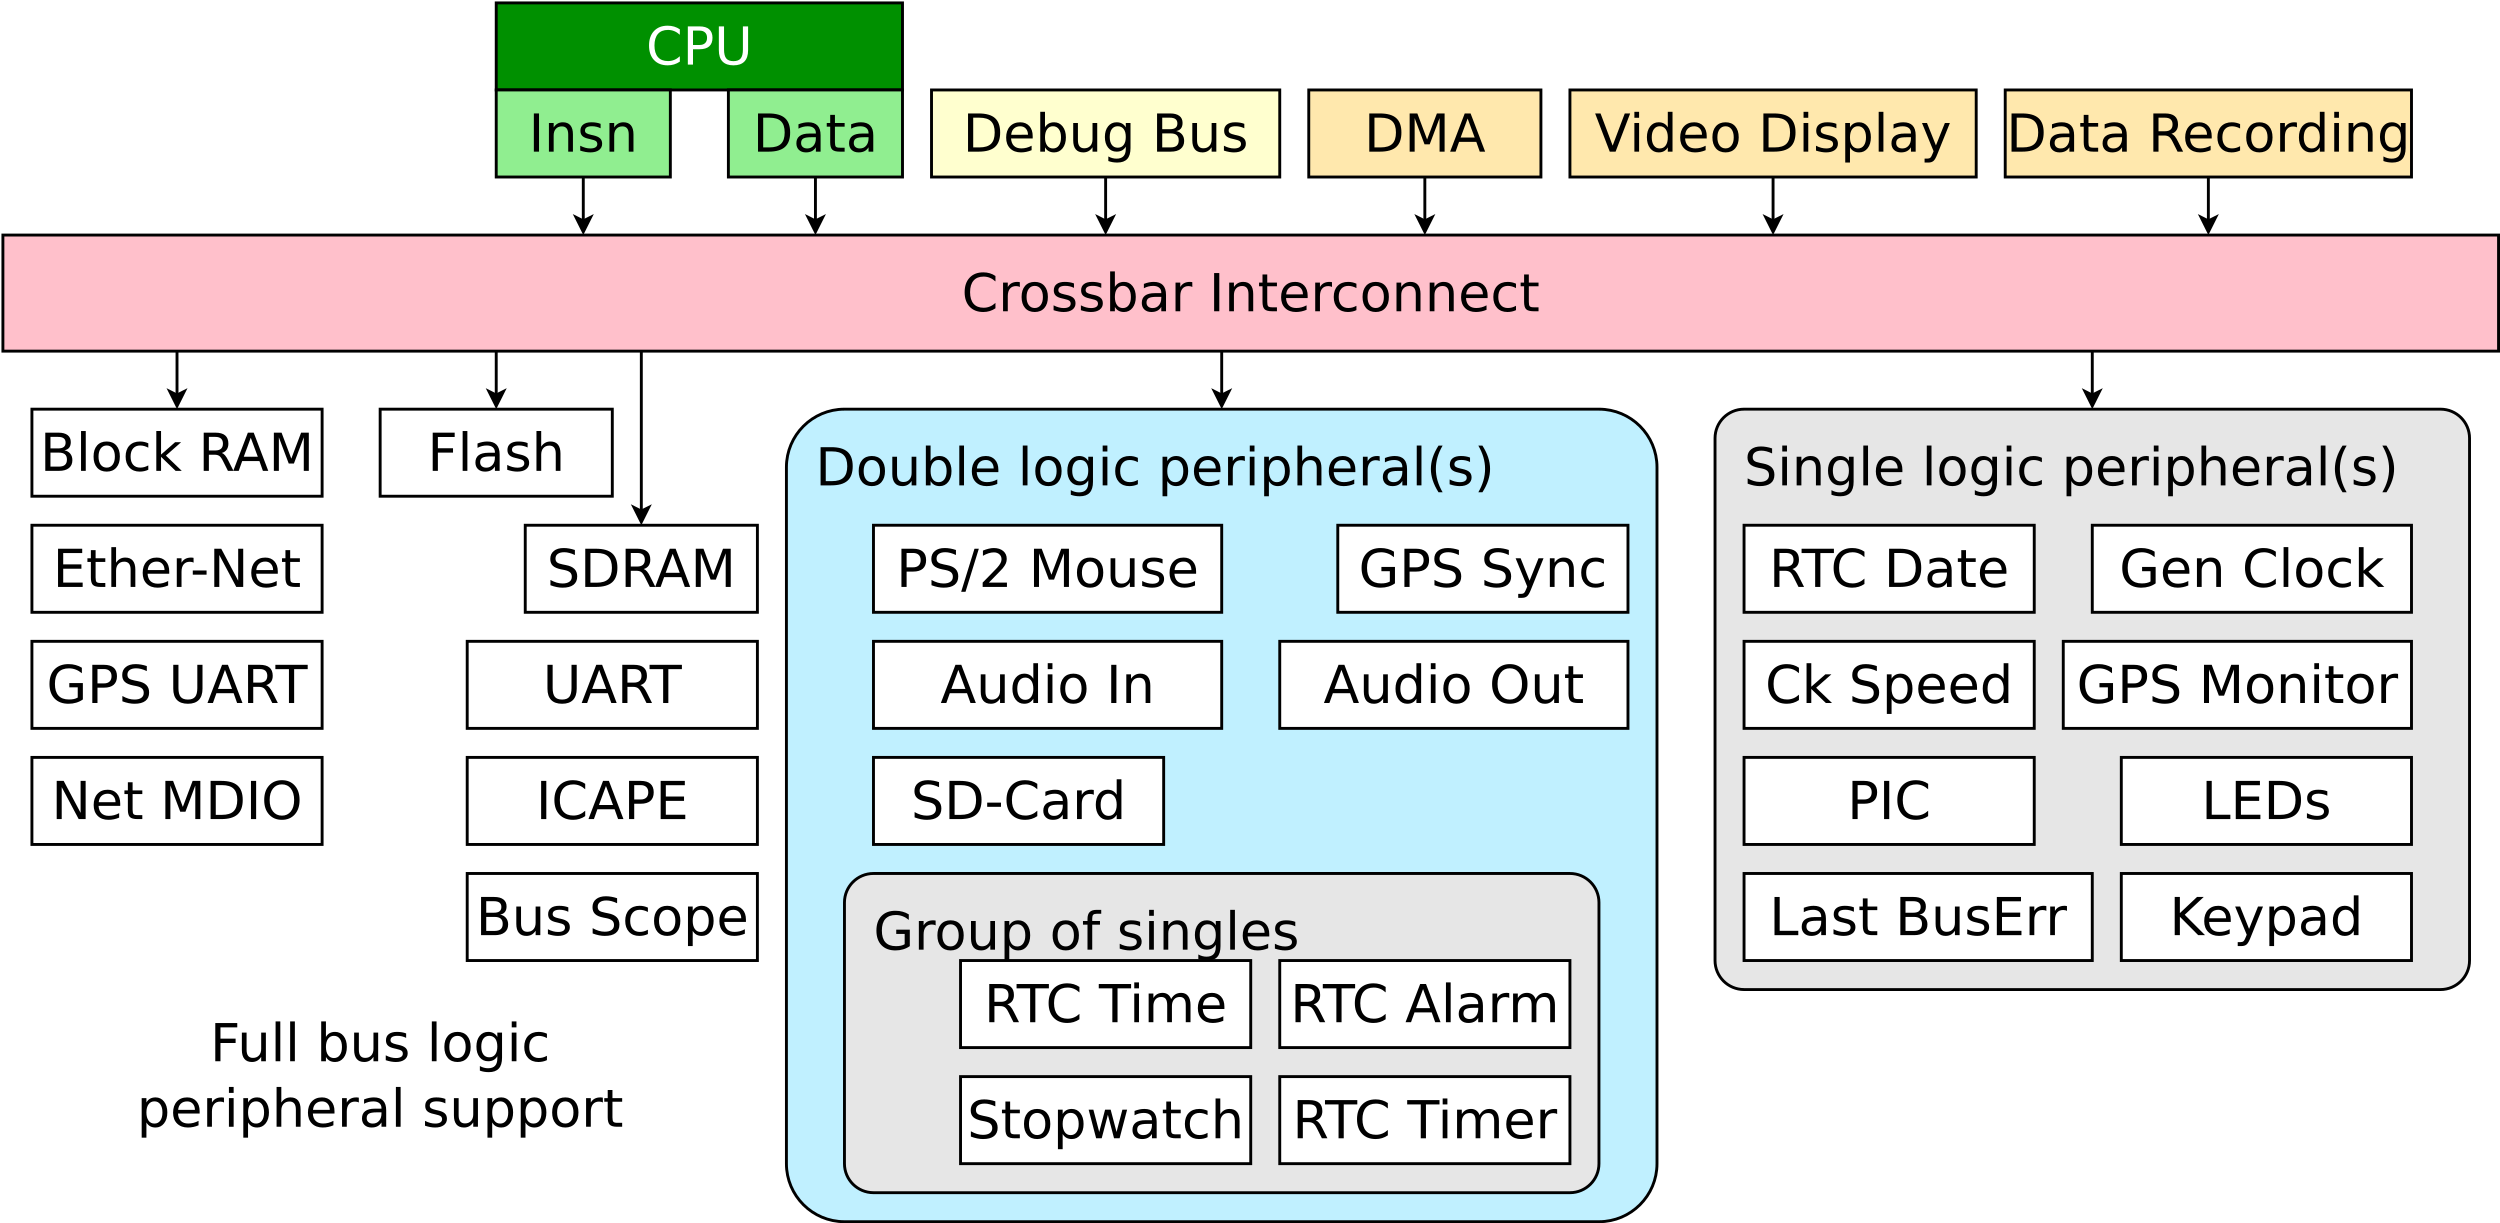 <?xml version="1.0" encoding="UTF-8"?>
<svg xmlns="http://www.w3.org/2000/svg" xmlns:xlink="http://www.w3.org/1999/xlink" width="1723pt" height="843pt" viewBox="0 0 1723 843" version="1.1">
<defs>
<g>
<symbol overflow="visible" id="glyph0-0">
<path style="stroke:none;" d="M 1.797 6.391 L 1.797 -25.469 L 19.859 -25.469 L 19.859 6.391 Z M 3.828 4.375 L 17.844 4.375 L 17.844 -23.438 L 3.828 -23.438 Z M 3.828 4.375 "/>
</symbol>
<symbol overflow="visible" id="glyph0-1">
<path style="stroke:none;" d="M 23.266 -24.312 L 23.266 -20.547 C 22.066 -21.66 20.785 -22.492 19.422 -23.047 C 18.066 -23.609 16.625 -23.891 15.094 -23.891 C 12.082 -23.891 9.773 -22.969 8.172 -21.125 C 6.578 -19.281 5.781 -16.617 5.781 -13.141 C 5.781 -9.672 6.578 -7.016 8.172 -5.172 C 9.773 -3.336 12.082 -2.422 15.094 -2.422 C 16.625 -2.422 18.066 -2.695 19.422 -3.25 C 20.785 -3.801 22.066 -4.633 23.266 -5.75 L 23.266 -2.031 C 22.016 -1.188 20.691 -0.551 19.297 -0.125 C 17.91 0.301 16.441 0.516 14.891 0.516 C 10.898 0.516 7.758 -0.703 5.469 -3.141 C 3.176 -5.586 2.031 -8.922 2.031 -13.141 C 2.031 -17.367 3.176 -20.703 5.469 -23.141 C 7.758 -25.586 10.898 -26.812 14.891 -26.812 C 16.461 -26.812 17.945 -26.602 19.344 -26.188 C 20.738 -25.77 22.047 -25.145 23.266 -24.312 Z M 23.266 -24.312 "/>
</symbol>
<symbol overflow="visible" id="glyph0-2">
<path style="stroke:none;" d="M 14.859 -16.719 C 14.492 -16.938 14.094 -17.094 13.656 -17.188 C 13.227 -17.289 12.754 -17.344 12.234 -17.344 C 10.398 -17.344 8.992 -16.742 8.016 -15.547 C 7.035 -14.359 6.547 -12.645 6.547 -10.406 L 6.547 0 L 3.281 0 L 3.281 -19.75 L 6.547 -19.75 L 6.547 -16.688 C 7.223 -17.883 8.109 -18.773 9.203 -19.359 C 10.297 -19.941 11.625 -20.234 13.188 -20.234 C 13.414 -20.234 13.664 -20.219 13.938 -20.188 C 14.207 -20.156 14.504 -20.113 14.828 -20.062 Z M 14.859 -16.719 "/>
</symbol>
<symbol overflow="visible" id="glyph0-3">
<path style="stroke:none;" d="M 11.062 -17.484 C 9.32 -17.484 7.945 -16.801 6.938 -15.438 C 5.926 -14.082 5.422 -12.223 5.422 -9.859 C 5.422 -7.492 5.922 -5.629 6.922 -4.266 C 7.93 -2.91 9.312 -2.234 11.062 -2.234 C 12.789 -2.234 14.16 -2.914 15.172 -4.281 C 16.18 -5.645 16.688 -7.504 16.688 -9.859 C 16.688 -12.203 16.18 -14.055 15.172 -15.422 C 14.16 -16.797 12.789 -17.484 11.062 -17.484 Z M 11.062 -20.234 C 13.883 -20.234 16.098 -19.316 17.703 -17.484 C 19.316 -15.648 20.125 -13.109 20.125 -9.859 C 20.125 -6.629 19.316 -4.094 17.703 -2.25 C 16.098 -0.406 13.883 0.516 11.062 0.516 C 8.227 0.516 6.008 -0.406 4.406 -2.25 C 2.801 -4.094 2 -6.629 2 -9.859 C 2 -13.109 2.801 -15.648 4.406 -17.484 C 6.008 -19.316 8.227 -20.234 11.062 -20.234 Z M 11.062 -20.234 "/>
</symbol>
<symbol overflow="visible" id="glyph0-4">
<path style="stroke:none;" d="M 16 -19.172 L 16 -16.109 C 15.082 -16.578 14.129 -16.926 13.141 -17.156 C 12.148 -17.395 11.129 -17.516 10.078 -17.516 C 8.461 -17.516 7.25 -17.266 6.438 -16.766 C 5.633 -16.273 5.234 -15.535 5.234 -14.547 C 5.234 -13.797 5.52 -13.207 6.094 -12.781 C 6.676 -12.352 7.836 -11.941 9.578 -11.547 L 10.688 -11.312 C 12.988 -10.812 14.625 -10.109 15.594 -9.203 C 16.57 -8.305 17.062 -7.055 17.062 -5.453 C 17.062 -3.617 16.332 -2.164 14.875 -1.094 C 13.426 -0.02 11.43 0.516 8.891 0.516 C 7.828 0.516 6.723 0.41 5.578 0.203 C 4.43 -0.004 3.223 -0.312 1.953 -0.719 L 1.953 -4.078 C 3.148 -3.453 4.332 -2.984 5.5 -2.672 C 6.664 -2.359 7.816 -2.203 8.953 -2.203 C 10.484 -2.203 11.66 -2.461 12.484 -2.984 C 13.305 -3.516 13.719 -4.254 13.719 -5.203 C 13.719 -6.086 13.422 -6.766 12.828 -7.234 C 12.234 -7.703 10.93 -8.156 8.922 -8.594 L 7.797 -8.859 C 5.785 -9.273 4.332 -9.922 3.438 -10.797 C 2.539 -11.68 2.094 -12.883 2.094 -14.406 C 2.094 -16.27 2.75 -17.707 4.062 -18.719 C 5.383 -19.727 7.258 -20.234 9.688 -20.234 C 10.883 -20.234 12.008 -20.145 13.062 -19.969 C 14.125 -19.789 15.102 -19.523 16 -19.172 Z M 16 -19.172 "/>
</symbol>
<symbol overflow="visible" id="glyph0-5">
<path style="stroke:none;" d="M 17.594 -9.859 C 17.594 -12.242 17.098 -14.113 16.109 -15.469 C 15.129 -16.832 13.781 -17.516 12.062 -17.516 C 10.344 -17.516 8.992 -16.832 8.016 -15.469 C 7.035 -14.113 6.547 -12.242 6.547 -9.859 C 6.547 -7.473 7.035 -5.598 8.016 -4.234 C 8.992 -2.879 10.344 -2.203 12.062 -2.203 C 13.781 -2.203 15.129 -2.879 16.109 -4.234 C 17.098 -5.598 17.594 -7.473 17.594 -9.859 Z M 6.547 -16.75 C 7.223 -17.926 8.082 -18.801 9.125 -19.375 C 10.164 -19.945 11.41 -20.234 12.859 -20.234 C 15.254 -20.234 17.203 -19.281 18.703 -17.375 C 20.203 -15.469 20.953 -12.961 20.953 -9.859 C 20.953 -6.754 20.203 -4.25 18.703 -2.344 C 17.203 -0.438 15.254 0.516 12.859 0.516 C 11.41 0.516 10.164 0.227 9.125 -0.344 C 8.082 -0.914 7.223 -1.789 6.547 -2.969 L 6.547 0 L 3.281 0 L 3.281 -27.453 L 6.547 -27.453 Z M 6.547 -16.75 "/>
</symbol>
<symbol overflow="visible" id="glyph0-6">
<path style="stroke:none;" d="M 12.375 -9.938 C 9.758 -9.938 7.945 -9.633 6.938 -9.031 C 5.926 -8.426 5.422 -7.406 5.422 -5.969 C 5.422 -4.812 5.797 -3.895 6.547 -3.219 C 7.305 -2.539 8.344 -2.203 9.656 -2.203 C 11.445 -2.203 12.883 -2.836 13.969 -4.109 C 15.062 -5.391 15.609 -7.086 15.609 -9.203 L 15.609 -9.938 Z M 18.859 -11.266 L 18.859 0 L 15.609 0 L 15.609 -3 C 14.867 -1.801 13.945 -0.914 12.844 -0.344 C 11.738 0.227 10.383 0.516 8.781 0.516 C 6.758 0.516 5.148 -0.051 3.953 -1.188 C 2.766 -2.32 2.172 -3.844 2.172 -5.75 C 2.172 -7.969 2.91 -9.641 4.391 -10.766 C 5.879 -11.898 8.102 -12.469 11.062 -12.469 L 15.609 -12.469 L 15.609 -12.781 C 15.609 -14.281 15.117 -15.438 14.141 -16.25 C 13.16 -17.07 11.781 -17.484 10 -17.484 C 8.875 -17.484 7.773 -17.348 6.703 -17.078 C 5.629 -16.805 4.598 -16.398 3.609 -15.859 L 3.609 -18.859 C 4.797 -19.316 5.945 -19.66 7.062 -19.891 C 8.188 -20.117 9.281 -20.234 10.344 -20.234 C 13.195 -20.234 15.328 -19.488 16.734 -18 C 18.148 -16.52 18.859 -14.273 18.859 -11.266 Z M 18.859 -11.266 "/>
</symbol>
<symbol overflow="visible" id="glyph0-7">
<path style="stroke:none;" d=""/>
</symbol>
<symbol overflow="visible" id="glyph0-8">
<path style="stroke:none;" d="M 3.547 -26.328 L 7.109 -26.328 L 7.109 0 L 3.547 0 Z M 3.547 -26.328 "/>
</symbol>
<symbol overflow="visible" id="glyph0-9">
<path style="stroke:none;" d="M 19.828 -11.922 L 19.828 0 L 16.578 0 L 16.578 -11.812 C 16.578 -13.688 16.211 -15.086 15.484 -16.016 C 14.754 -16.941 13.66 -17.406 12.203 -17.406 C 10.453 -17.406 9.07 -16.848 8.062 -15.734 C 7.051 -14.617 6.547 -13.098 6.547 -11.172 L 6.547 0 L 3.281 0 L 3.281 -19.75 L 6.547 -19.75 L 6.547 -16.688 C 7.316 -17.875 8.227 -18.758 9.281 -19.344 C 10.332 -19.938 11.547 -20.234 12.922 -20.234 C 15.191 -20.234 16.91 -19.531 18.078 -18.125 C 19.242 -16.719 19.828 -14.648 19.828 -11.922 Z M 19.828 -11.922 "/>
</symbol>
<symbol overflow="visible" id="glyph0-10">
<path style="stroke:none;" d="M 6.609 -25.359 L 6.609 -19.75 L 13.297 -19.75 L 13.297 -17.234 L 6.609 -17.234 L 6.609 -6.516 C 6.609 -4.898 6.828 -3.863 7.266 -3.406 C 7.711 -2.945 8.613 -2.719 9.969 -2.719 L 13.297 -2.719 L 13.297 0 L 9.969 0 C 7.457 0 5.723 -0.461 4.766 -1.391 C 3.816 -2.328 3.344 -4.035 3.344 -6.516 L 3.344 -17.234 L 0.969 -17.234 L 0.969 -19.75 L 3.344 -19.75 L 3.344 -25.359 Z M 6.609 -25.359 "/>
</symbol>
<symbol overflow="visible" id="glyph0-11">
<path style="stroke:none;" d="M 20.297 -10.688 L 20.297 -9.109 L 5.375 -9.109 C 5.52 -6.867 6.191 -5.16 7.391 -3.984 C 8.598 -2.816 10.281 -2.234 12.438 -2.234 C 13.688 -2.234 14.895 -2.383 16.062 -2.688 C 17.227 -3 18.391 -3.461 19.547 -4.078 L 19.547 -1 C 18.379 -0.508 17.18 -0.133 15.953 0.125 C 14.734 0.383 13.492 0.516 12.234 0.516 C 9.086 0.516 6.594 -0.398 4.75 -2.234 C 2.914 -4.066 2 -6.551 2 -9.688 C 2 -12.914 2.867 -15.477 4.609 -17.375 C 6.359 -19.281 8.711 -20.234 11.672 -20.234 C 14.328 -20.234 16.426 -19.375 17.969 -17.656 C 19.52 -15.945 20.297 -13.625 20.297 -10.688 Z M 17.062 -11.641 C 17.031 -13.422 16.531 -14.836 15.562 -15.891 C 14.594 -16.953 13.312 -17.484 11.719 -17.484 C 9.906 -17.484 8.453 -16.969 7.359 -15.938 C 6.273 -14.914 5.648 -13.477 5.484 -11.625 Z M 17.062 -11.641 "/>
</symbol>
<symbol overflow="visible" id="glyph0-12">
<path style="stroke:none;" d="M 17.625 -19 L 17.625 -15.969 C 16.707 -16.469 15.785 -16.844 14.859 -17.094 C 13.93 -17.352 13 -17.484 12.062 -17.484 C 9.957 -17.484 8.32 -16.812 7.156 -15.469 C 6 -14.133 5.422 -12.266 5.422 -9.859 C 5.422 -7.453 6 -5.578 7.156 -4.234 C 8.32 -2.898 9.957 -2.234 12.062 -2.234 C 13 -2.234 13.93 -2.359 14.859 -2.609 C 15.785 -2.867 16.707 -3.25 17.625 -3.75 L 17.625 -0.766 C 16.719 -0.336 15.781 -0.02 14.812 0.188 C 13.844 0.406 12.812 0.516 11.719 0.516 C 8.738 0.516 6.375 -0.414 4.625 -2.281 C 2.875 -4.156 2 -6.68 2 -9.859 C 2 -13.078 2.879 -15.609 4.641 -17.453 C 6.41 -19.305 8.836 -20.234 11.922 -20.234 C 12.922 -20.234 13.895 -20.129 14.844 -19.922 C 15.801 -19.711 16.727 -19.406 17.625 -19 Z M 17.625 -19 "/>
</symbol>
<symbol overflow="visible" id="glyph0-13">
<path style="stroke:none;" d="M 3.547 -26.328 L 18.688 -26.328 L 18.688 -23.344 L 7.109 -23.344 L 7.109 -15.578 L 17.547 -15.578 L 17.547 -12.578 L 7.109 -12.578 L 7.109 0 L 3.547 0 Z M 3.547 -26.328 "/>
</symbol>
<symbol overflow="visible" id="glyph0-14">
<path style="stroke:none;" d="M 3.406 -27.453 L 6.656 -27.453 L 6.656 0 L 3.406 0 Z M 3.406 -27.453 "/>
</symbol>
<symbol overflow="visible" id="glyph0-15">
<path style="stroke:none;" d="M 19.828 -11.922 L 19.828 0 L 16.578 0 L 16.578 -11.812 C 16.578 -13.688 16.211 -15.086 15.484 -16.016 C 14.754 -16.941 13.66 -17.406 12.203 -17.406 C 10.453 -17.406 9.07 -16.848 8.062 -15.734 C 7.051 -14.617 6.547 -13.098 6.547 -11.172 L 6.547 0 L 3.281 0 L 3.281 -27.453 L 6.547 -27.453 L 6.547 -16.688 C 7.316 -17.875 8.227 -18.758 9.281 -19.344 C 10.332 -19.938 11.547 -20.234 12.922 -20.234 C 15.191 -20.234 16.91 -19.531 18.078 -18.125 C 19.242 -16.719 19.828 -14.648 19.828 -11.922 Z M 19.828 -11.922 "/>
</symbol>
<symbol overflow="visible" id="glyph0-16">
<path style="stroke:none;" d="M 19.328 -25.469 L 19.328 -22 C 17.973 -22.645 16.695 -23.125 15.5 -23.438 C 14.301 -23.758 13.145 -23.922 12.031 -23.922 C 10.094 -23.922 8.598 -23.539 7.547 -22.781 C 6.492 -22.031 5.969 -20.961 5.969 -19.578 C 5.969 -18.41 6.316 -17.531 7.016 -16.938 C 7.711 -16.344 9.035 -15.863 10.984 -15.5 L 13.141 -15.062 C 15.797 -14.562 17.754 -13.672 19.016 -12.391 C 20.285 -11.117 20.922 -9.41 20.922 -7.266 C 20.922 -4.711 20.062 -2.773 18.344 -1.453 C 16.633 -0.141 14.129 0.516 10.828 0.516 C 9.578 0.516 8.25 0.375 6.844 0.094 C 5.445 -0.188 3.992 -0.609 2.484 -1.172 L 2.484 -4.828 C 3.93 -4.016 5.348 -3.398 6.734 -2.984 C 8.117 -2.578 9.484 -2.375 10.828 -2.375 C 12.859 -2.375 14.426 -2.773 15.531 -3.578 C 16.645 -4.379 17.203 -5.52 17.203 -7 C 17.203 -8.289 16.801 -9.301 16 -10.031 C 15.207 -10.758 13.906 -11.305 12.094 -11.672 L 9.938 -12.094 C 7.27 -12.625 5.344 -13.453 4.156 -14.578 C 2.969 -15.711 2.375 -17.285 2.375 -19.297 C 2.375 -21.629 3.191 -23.461 4.828 -24.797 C 6.473 -26.141 8.738 -26.812 11.625 -26.812 C 12.852 -26.812 14.109 -26.695 15.391 -26.469 C 16.68 -26.25 17.992 -25.914 19.328 -25.469 Z M 19.328 -25.469 "/>
</symbol>
<symbol overflow="visible" id="glyph0-17">
<path style="stroke:none;" d="M 7.109 -23.406 L 7.109 -2.922 L 11.406 -2.922 C 15.039 -2.922 17.703 -3.742 19.391 -5.391 C 21.078 -7.035 21.922 -9.633 21.922 -13.188 C 21.922 -16.719 21.078 -19.301 19.391 -20.938 C 17.703 -22.582 15.039 -23.406 11.406 -23.406 Z M 3.547 -26.328 L 10.859 -26.328 C 15.961 -26.328 19.707 -25.266 22.094 -23.141 C 24.488 -21.023 25.688 -17.707 25.688 -13.188 C 25.688 -8.656 24.484 -5.32 22.078 -3.188 C 19.68 -1.062 15.941 0 10.859 0 L 3.547 0 Z M 3.547 -26.328 "/>
</symbol>
<symbol overflow="visible" id="glyph0-18">
<path style="stroke:none;" d="M 16.031 -12.344 C 16.801 -12.082 17.547 -11.531 18.266 -10.688 C 18.984 -9.844 19.707 -8.68 20.438 -7.203 L 24.062 0 L 20.234 0 L 16.859 -6.75 C 15.992 -8.52 15.148 -9.691 14.328 -10.266 C 13.516 -10.836 12.398 -11.125 10.984 -11.125 L 7.109 -11.125 L 7.109 0 L 3.547 0 L 3.547 -26.328 L 11.594 -26.328 C 14.602 -26.328 16.848 -25.695 18.328 -24.438 C 19.805 -23.188 20.547 -21.289 20.547 -18.75 C 20.547 -17.094 20.16 -15.719 19.391 -14.625 C 18.617 -13.531 17.5 -12.77 16.031 -12.344 Z M 7.109 -23.406 L 7.109 -14.062 L 11.594 -14.062 C 13.312 -14.062 14.609 -14.457 15.484 -15.25 C 16.359 -16.039 16.797 -17.207 16.797 -18.75 C 16.797 -20.289 16.359 -21.453 15.484 -22.234 C 14.609 -23.016 13.312 -23.406 11.594 -23.406 Z M 7.109 -23.406 "/>
</symbol>
<symbol overflow="visible" id="glyph0-19">
<path style="stroke:none;" d="M 12.344 -22.828 L 7.516 -9.719 L 17.203 -9.719 Z M 10.344 -26.328 L 14.375 -26.328 L 24.406 0 L 20.703 0 L 18.312 -6.75 L 6.438 -6.75 L 4.047 0 L 0.281 0 Z M 10.344 -26.328 "/>
</symbol>
<symbol overflow="visible" id="glyph0-20">
<path style="stroke:none;" d="M 3.547 -26.328 L 8.859 -26.328 L 15.578 -8.406 L 22.328 -26.328 L 27.641 -26.328 L 27.641 0 L 24.172 0 L 24.172 -23.125 L 17.375 -5.062 L 13.797 -5.062 L 7 -23.125 L 7 0 L 3.547 0 Z M 3.547 -26.328 "/>
</symbol>
<symbol overflow="visible" id="glyph0-21">
<path style="stroke:none;" d="M 3.406 -19.75 L 6.656 -19.75 L 6.656 0 L 3.406 0 Z M 3.406 -27.453 L 6.656 -27.453 L 6.656 -23.344 L 3.406 -23.344 Z M 3.406 -27.453 "/>
</symbol>
<symbol overflow="visible" id="glyph0-22">
<path style="stroke:none;" d="M 16.406 -10.109 C 16.406 -12.461 15.922 -14.285 14.953 -15.578 C 13.984 -16.867 12.617 -17.516 10.859 -17.516 C 9.117 -17.516 7.766 -16.867 6.797 -15.578 C 5.828 -14.285 5.344 -12.461 5.344 -10.109 C 5.344 -7.766 5.828 -5.945 6.797 -4.656 C 7.766 -3.363 9.117 -2.719 10.859 -2.719 C 12.617 -2.719 13.984 -3.363 14.953 -4.656 C 15.922 -5.945 16.406 -7.766 16.406 -10.109 Z M 19.656 -2.453 C 19.656 0.91 18.906 3.41 17.406 5.047 C 15.914 6.691 13.629 7.516 10.547 7.516 C 9.41 7.516 8.332 7.426 7.312 7.25 C 6.301 7.082 5.32 6.82 4.375 6.469 L 4.375 3.312 C 5.32 3.832 6.258 4.211 7.188 4.453 C 8.125 4.703 9.07 4.828 10.031 4.828 C 12.164 4.828 13.758 4.27 14.812 3.156 C 15.875 2.051 16.406 0.375 16.406 -1.875 L 16.406 -3.469 C 15.738 -2.312 14.879 -1.441 13.828 -0.859 C 12.785 -0.285 11.535 0 10.078 0 C 7.648 0 5.695 -0.922 4.219 -2.766 C 2.738 -4.609 2 -7.055 2 -10.109 C 2 -13.16 2.738 -15.609 4.219 -17.453 C 5.695 -19.305 7.648 -20.234 10.078 -20.234 C 11.535 -20.234 12.785 -19.941 13.828 -19.359 C 14.879 -18.785 15.738 -17.914 16.406 -16.75 L 16.406 -19.75 L 19.656 -19.75 Z M 19.656 -2.453 "/>
</symbol>
<symbol overflow="visible" id="glyph0-23">
<path style="stroke:none;" d="M 6.547 -2.969 L 6.547 7.516 L 3.281 7.516 L 3.281 -19.75 L 6.547 -19.75 L 6.547 -16.75 C 7.223 -17.926 8.082 -18.801 9.125 -19.375 C 10.164 -19.945 11.41 -20.234 12.859 -20.234 C 15.254 -20.234 17.203 -19.281 18.703 -17.375 C 20.203 -15.469 20.953 -12.961 20.953 -9.859 C 20.953 -6.754 20.203 -4.25 18.703 -2.344 C 17.203 -0.438 15.254 0.516 12.859 0.516 C 11.41 0.516 10.164 0.227 9.125 -0.344 C 8.082 -0.914 7.223 -1.789 6.547 -2.969 Z M 17.594 -9.859 C 17.594 -12.242 17.098 -14.113 16.109 -15.469 C 15.129 -16.832 13.781 -17.516 12.062 -17.516 C 10.344 -17.516 8.992 -16.832 8.016 -15.469 C 7.035 -14.113 6.547 -12.242 6.547 -9.859 C 6.547 -7.473 7.035 -5.598 8.016 -4.234 C 8.992 -2.879 10.344 -2.203 12.062 -2.203 C 13.781 -2.203 15.129 -2.879 16.109 -4.234 C 17.098 -5.598 17.594 -7.473 17.594 -9.859 Z M 17.594 -9.859 "/>
</symbol>
<symbol overflow="visible" id="glyph0-24">
<path style="stroke:none;" d="M 11.203 -27.406 C 9.629 -24.707 8.457 -22.035 7.688 -19.391 C 6.926 -16.742 6.547 -14.062 6.547 -11.344 C 6.547 -8.625 6.93 -5.93 7.703 -3.266 C 8.473 -0.609 9.641 2.066 11.203 4.766 L 8.375 4.766 C 6.613 2.004 5.297 -0.707 4.422 -3.375 C 3.547 -6.051 3.109 -8.707 3.109 -11.344 C 3.109 -13.969 3.539 -16.609 4.406 -19.266 C 5.281 -21.922 6.602 -24.633 8.375 -27.406 Z M 11.203 -27.406 "/>
</symbol>
<symbol overflow="visible" id="glyph0-25">
<path style="stroke:none;" d="M 2.891 -27.406 L 5.719 -27.406 C 7.477 -24.633 8.797 -21.922 9.672 -19.266 C 10.547 -16.609 10.984 -13.969 10.984 -11.344 C 10.984 -8.707 10.547 -6.051 9.672 -3.375 C 8.797 -0.707 7.477 2.004 5.719 4.766 L 2.891 4.766 C 4.453 2.066 5.617 -0.609 6.391 -3.266 C 7.16 -5.93 7.547 -8.625 7.547 -11.344 C 7.547 -14.062 7.16 -16.742 6.391 -19.391 C 5.617 -22.035 4.453 -24.707 2.891 -27.406 Z M 2.891 -27.406 "/>
</symbol>
<symbol overflow="visible" id="glyph0-26">
<path style="stroke:none;" d="M 3.547 -26.328 L 7.109 -26.328 L 7.109 -3 L 19.938 -3 L 19.938 0 L 3.547 0 Z M 3.547 -26.328 "/>
</symbol>
<symbol overflow="visible" id="glyph0-27">
<path style="stroke:none;" d="M 3.547 -26.328 L 20.203 -26.328 L 20.203 -23.344 L 7.109 -23.344 L 7.109 -15.547 L 19.656 -15.547 L 19.656 -12.547 L 7.109 -12.547 L 7.109 -3 L 20.516 -3 L 20.516 0 L 3.547 0 Z M 3.547 -26.328 "/>
</symbol>
<symbol overflow="visible" id="glyph0-28">
<path style="stroke:none;" d="M 21.5 -3.75 L 21.5 -10.828 L 15.688 -10.828 L 15.688 -13.766 L 25.031 -13.766 L 25.031 -2.453 C 23.656 -1.473 22.133 -0.734 20.469 -0.234 C 18.812 0.266 17.047 0.516 15.172 0.516 C 11.055 0.516 7.836 -0.688 5.516 -3.094 C 3.191 -5.5 2.031 -8.848 2.031 -13.141 C 2.031 -17.441 3.191 -20.797 5.516 -23.203 C 7.836 -25.609 11.055 -26.812 15.172 -26.812 C 16.891 -26.812 18.52 -26.598 20.062 -26.172 C 21.613 -25.754 23.039 -25.133 24.344 -24.312 L 24.344 -20.516 C 23.02 -21.629 21.617 -22.469 20.141 -23.031 C 18.66 -23.602 17.102 -23.891 15.469 -23.891 C 12.25 -23.891 9.828 -22.988 8.203 -21.188 C 6.586 -19.383 5.781 -16.703 5.781 -13.141 C 5.781 -9.586 6.586 -6.91 8.203 -5.109 C 9.828 -3.316 12.25 -2.422 15.469 -2.422 C 16.727 -2.422 17.852 -2.523 18.844 -2.734 C 19.832 -2.953 20.719 -3.289 21.5 -3.75 Z M 21.5 -3.75 "/>
</symbol>
<symbol overflow="visible" id="glyph0-29">
<path style="stroke:none;" d="M 7.109 -23.406 L 7.109 -13.516 L 11.594 -13.516 C 13.25 -13.516 14.531 -13.941 15.438 -14.797 C 16.344 -15.66 16.797 -16.883 16.797 -18.469 C 16.797 -20.039 16.344 -21.254 15.438 -22.109 C 14.531 -22.973 13.25 -23.406 11.594 -23.406 Z M 3.547 -26.328 L 11.594 -26.328 C 14.539 -26.328 16.77 -25.66 18.281 -24.328 C 19.789 -22.992 20.547 -21.039 20.547 -18.469 C 20.547 -15.863 19.789 -13.895 18.281 -12.562 C 16.77 -11.238 14.539 -10.578 11.594 -10.578 L 7.109 -10.578 L 7.109 0 L 3.547 0 Z M 3.547 -26.328 "/>
</symbol>
<symbol overflow="visible" id="glyph0-30">
<path style="stroke:none;" d="M 3.281 -27.453 L 6.547 -27.453 L 6.547 -11.234 L 16.234 -19.75 L 20.375 -19.75 L 9.891 -10.516 L 20.812 0 L 16.578 0 L 6.547 -9.656 L 6.547 0 L 3.281 0 Z M 3.281 -27.453 "/>
</symbol>
<symbol overflow="visible" id="glyph0-31">
<path style="stroke:none;" d="M 16.406 -16.75 L 16.406 -27.453 L 19.656 -27.453 L 19.656 0 L 16.406 0 L 16.406 -2.969 C 15.719 -1.789 14.852 -0.914 13.812 -0.344 C 12.781 0.227 11.535 0.516 10.078 0.516 C 7.68 0.516 5.734 -0.438 4.234 -2.344 C 2.742 -4.25 2 -6.754 2 -9.859 C 2 -12.961 2.742 -15.469 4.234 -17.375 C 5.734 -19.281 7.68 -20.234 10.078 -20.234 C 11.535 -20.234 12.781 -19.945 13.812 -19.375 C 14.852 -18.801 15.719 -17.926 16.406 -16.75 Z M 5.344 -9.859 C 5.344 -7.473 5.832 -5.598 6.812 -4.234 C 7.801 -2.879 9.148 -2.203 10.859 -2.203 C 12.578 -2.203 13.93 -2.879 14.922 -4.234 C 15.91 -5.598 16.406 -7.473 16.406 -9.859 C 16.406 -12.242 15.91 -14.113 14.922 -15.469 C 13.93 -16.832 12.578 -17.516 10.859 -17.516 C 9.148 -17.516 7.801 -16.832 6.812 -15.469 C 5.832 -14.113 5.344 -12.242 5.344 -9.859 Z M 5.344 -9.859 "/>
</symbol>
<symbol overflow="visible" id="glyph0-32">
<path style="stroke:none;" d="M 3.547 -26.328 L 7.109 -26.328 L 7.109 -15.203 L 18.922 -26.328 L 23.516 -26.328 L 10.438 -14.062 L 24.453 0 L 19.75 0 L 7.109 -12.688 L 7.109 0 L 3.547 0 Z M 3.547 -26.328 "/>
</symbol>
<symbol overflow="visible" id="glyph0-33">
<path style="stroke:none;" d="M 11.625 1.828 C 10.707 4.18 9.812 5.719 8.938 6.438 C 8.07 7.156 6.91 7.516 5.453 7.516 L 2.859 7.516 L 2.859 4.797 L 4.766 4.797 C 5.66 4.797 6.352 4.582 6.844 4.156 C 7.332 3.738 7.879 2.742 8.484 1.172 L 9.062 -0.312 L 1.078 -19.75 L 4.516 -19.75 L 10.688 -4.297 L 16.859 -19.75 L 20.297 -19.75 Z M 11.625 1.828 "/>
</symbol>
<symbol overflow="visible" id="glyph0-34">
<path style="stroke:none;" d="M 7.109 -12.578 L 7.109 -2.922 L 12.828 -2.922 C 14.742 -2.922 16.16 -3.316 17.078 -4.109 C 18.004 -4.91 18.469 -6.129 18.469 -7.766 C 18.469 -9.41 18.004 -10.625 17.078 -11.406 C 16.16 -12.188 14.742 -12.578 12.828 -12.578 Z M 7.109 -23.406 L 7.109 -15.469 L 12.375 -15.469 C 14.125 -15.469 15.422 -15.789 16.266 -16.438 C 17.117 -17.094 17.547 -18.094 17.547 -19.438 C 17.547 -20.77 17.117 -21.766 16.266 -22.422 C 15.422 -23.078 14.125 -23.406 12.375 -23.406 Z M 3.547 -26.328 L 12.641 -26.328 C 15.359 -26.328 17.453 -25.766 18.922 -24.641 C 20.391 -23.516 21.125 -21.91 21.125 -19.828 C 21.125 -18.211 20.75 -16.926 20 -15.969 C 19.25 -15.02 18.145 -14.43 16.688 -14.203 C 18.438 -13.828 19.797 -13.039 20.766 -11.844 C 21.734 -10.645 22.219 -9.156 22.219 -7.375 C 22.219 -5.02 21.414 -3.203 19.812 -1.922 C 18.219 -0.641 15.945 0 13 0 L 3.547 0 Z M 3.547 -26.328 "/>
</symbol>
<symbol overflow="visible" id="glyph0-35">
<path style="stroke:none;" d="M 3.062 -7.797 L 3.062 -19.75 L 6.312 -19.75 L 6.312 -7.922 C 6.312 -6.047 6.676 -4.641 7.406 -3.703 C 8.133 -2.773 9.227 -2.312 10.688 -2.312 C 12.438 -2.312 13.82 -2.867 14.844 -3.984 C 15.863 -5.098 16.375 -6.625 16.375 -8.562 L 16.375 -19.75 L 19.609 -19.75 L 19.609 0 L 16.375 0 L 16.375 -3.031 C 15.582 -1.832 14.664 -0.941 13.625 -0.359 C 12.582 0.223 11.375 0.516 10 0.516 C 7.727 0.516 6.004 -0.188 4.828 -1.594 C 3.648 -3.008 3.062 -5.078 3.062 -7.797 Z M 11.234 -20.234 Z M 11.234 -20.234 "/>
</symbol>
<symbol overflow="visible" id="glyph0-36">
<path style="stroke:none;" d="M -0.109 -26.328 L 22.172 -26.328 L 22.172 -23.344 L 12.828 -23.344 L 12.828 0 L 9.25 0 L 9.25 -23.344 L -0.109 -23.344 Z M -0.109 -26.328 "/>
</symbol>
<symbol overflow="visible" id="glyph0-37">
<path style="stroke:none;" d="M 3.141 -26.328 L 6.719 -26.328 L 6.719 -10.344 C 6.719 -7.52 7.227 -5.484 8.25 -4.234 C 9.281 -2.992 10.941 -2.375 13.234 -2.375 C 15.516 -2.375 17.164 -2.992 18.188 -4.234 C 19.207 -5.484 19.719 -7.52 19.719 -10.344 L 19.719 -26.328 L 23.297 -26.328 L 23.297 -9.891 C 23.297 -6.461 22.445 -3.867 20.75 -2.109 C 19.051 -0.359 16.547 0.516 13.234 0.516 C 9.898 0.516 7.383 -0.359 5.688 -2.109 C 3.988 -3.867 3.141 -6.461 3.141 -9.891 Z M 3.141 -26.328 "/>
</symbol>
<symbol overflow="visible" id="glyph0-38">
<path style="stroke:none;" d="M 3.547 -26.328 L 8.344 -26.328 L 20.016 -4.297 L 20.016 -26.328 L 23.484 -26.328 L 23.484 0 L 18.688 0 L 7 -22.031 L 7 0 L 3.547 0 Z M 3.547 -26.328 "/>
</symbol>
<symbol overflow="visible" id="glyph0-39">
<path style="stroke:none;" d="M 14.234 -23.922 C 11.648 -23.922 9.594 -22.957 8.062 -21.031 C 6.539 -19.102 5.781 -16.473 5.781 -13.141 C 5.781 -9.828 6.539 -7.203 8.062 -5.266 C 9.594 -3.336 11.648 -2.375 14.234 -2.375 C 16.816 -2.375 18.863 -3.336 20.375 -5.266 C 21.895 -7.203 22.656 -9.828 22.656 -13.141 C 22.656 -16.473 21.895 -19.102 20.375 -21.031 C 18.863 -22.957 16.816 -23.922 14.234 -23.922 Z M 14.234 -26.812 C 17.93 -26.812 20.883 -25.57 23.094 -23.094 C 25.301 -20.625 26.406 -17.305 26.406 -13.141 C 26.406 -8.992 25.301 -5.68 23.094 -3.203 C 20.883 -0.723 17.93 0.516 14.234 0.516 C 10.523 0.516 7.562 -0.719 5.344 -3.188 C 3.133 -5.656 2.031 -8.973 2.031 -13.141 C 2.031 -17.305 3.133 -20.625 5.344 -23.094 C 7.562 -25.57 10.523 -26.812 14.234 -26.812 Z M 14.234 -26.812 "/>
</symbol>
<symbol overflow="visible" id="glyph0-40">
<path style="stroke:none;" d="M 1.766 -11.344 L 11.266 -11.344 L 11.266 -8.453 L 1.766 -8.453 Z M 1.766 -11.344 "/>
</symbol>
<symbol overflow="visible" id="glyph0-41">
<path style="stroke:none;" d="M 9.172 -26.328 L 12.172 -26.328 L 3 3.344 L 0 3.344 Z M 9.172 -26.328 "/>
</symbol>
<symbol overflow="visible" id="glyph0-42">
<path style="stroke:none;" d="M 6.938 -3 L 19.375 -3 L 19.375 0 L 2.641 0 L 2.641 -3 C 3.992 -4.395 5.836 -6.27 8.172 -8.625 C 10.504 -10.988 11.973 -12.508 12.578 -13.188 C 13.711 -14.469 14.504 -15.551 14.953 -16.438 C 15.41 -17.332 15.641 -18.207 15.641 -19.062 C 15.641 -20.469 15.148 -21.609 14.172 -22.484 C 13.191 -23.367 11.914 -23.812 10.344 -23.812 C 9.219 -23.812 8.035 -23.617 6.797 -23.234 C 5.555 -22.848 4.234 -22.258 2.828 -21.469 L 2.828 -25.062 C 4.254 -25.633 5.594 -26.066 6.844 -26.359 C 8.094 -26.66 9.234 -26.812 10.266 -26.812 C 12.992 -26.812 15.172 -26.129 16.797 -24.766 C 18.422 -23.398 19.234 -21.578 19.234 -19.297 C 19.234 -18.211 19.031 -17.188 18.625 -16.219 C 18.219 -15.25 17.477 -14.102 16.406 -12.781 C 16.113 -12.445 15.176 -11.461 13.594 -9.828 C 12.02 -8.203 9.801 -5.926 6.938 -3 Z M 6.938 -3 "/>
</symbol>
<symbol overflow="visible" id="glyph0-43">
<path style="stroke:none;" d="M 18.781 -15.969 C 19.594 -17.426 20.562 -18.5 21.688 -19.188 C 22.82 -19.883 24.156 -20.234 25.688 -20.234 C 27.738 -20.234 29.32 -19.508 30.438 -18.062 C 31.562 -16.625 32.125 -14.578 32.125 -11.922 L 32.125 0 L 28.859 0 L 28.859 -11.812 C 28.859 -13.707 28.52 -15.113 27.844 -16.031 C 27.176 -16.945 26.156 -17.406 24.781 -17.406 C 23.102 -17.406 21.773 -16.848 20.797 -15.734 C 19.816 -14.617 19.328 -13.098 19.328 -11.172 L 19.328 0 L 16.062 0 L 16.062 -11.812 C 16.062 -13.719 15.727 -15.125 15.062 -16.031 C 14.395 -16.945 13.359 -17.406 11.953 -17.406 C 10.297 -17.406 8.977 -16.844 8 -15.719 C 7.031 -14.602 6.547 -13.086 6.547 -11.172 L 6.547 0 L 3.281 0 L 3.281 -19.75 L 6.547 -19.75 L 6.547 -16.688 C 7.285 -17.895 8.172 -18.785 9.203 -19.359 C 10.242 -19.941 11.473 -20.234 12.891 -20.234 C 14.328 -20.234 15.547 -19.867 16.547 -19.141 C 17.555 -18.41 18.301 -17.352 18.781 -15.969 Z M 18.781 -15.969 "/>
</symbol>
<symbol overflow="visible" id="glyph0-44">
<path style="stroke:none;" d="M 1.516 -19.75 L 4.766 -19.75 L 8.812 -4.344 L 12.859 -19.75 L 16.688 -19.75 L 20.75 -4.344 L 24.781 -19.75 L 28.031 -19.75 L 22.859 0 L 19.031 0 L 14.781 -16.188 L 10.516 0 L 6.688 0 Z M 1.516 -19.75 "/>
</symbol>
<symbol overflow="visible" id="glyph0-45">
<path style="stroke:none;" d="M 13.406 -27.453 L 13.406 -24.75 L 10.297 -24.75 C 9.141 -24.75 8.332 -24.516 7.875 -24.047 C 7.426 -23.578 7.203 -22.727 7.203 -21.5 L 7.203 -19.75 L 12.547 -19.75 L 12.547 -17.234 L 7.203 -17.234 L 7.203 0 L 3.938 0 L 3.938 -17.234 L 0.828 -17.234 L 0.828 -19.75 L 3.938 -19.75 L 3.938 -21.125 C 3.938 -23.332 4.445 -24.938 5.469 -25.938 C 6.488 -26.945 8.113 -27.453 10.344 -27.453 Z M 13.406 -27.453 "/>
</symbol>
<symbol overflow="visible" id="glyph0-46">
<path style="stroke:none;" d="M 10.344 0 L 0.281 -26.328 L 4 -26.328 L 12.344 -4.156 L 20.703 -26.328 L 24.406 -26.328 L 14.375 0 Z M 10.344 0 "/>
</symbol>
</g>
</defs>
<g id="surface639644">
<rect x="0" y="0" width="1723" height="843" style="fill:rgb(100%,100%,100%);fill-opacity:1;stroke:none;"/>
<path style="fill:none;stroke-width:0.1;stroke-linecap:butt;stroke-linejoin:miter;stroke:rgb(0%,0%,0%);stroke-opacity:1;stroke-miterlimit:10;" d="M 22 7 L 22 8.513 " transform="matrix(20,0,0,20,-38,-18)"/>
<path style="fill-rule:evenodd;fill:rgb(0%,0%,0%);fill-opacity:1;stroke-width:0.1;stroke-linecap:butt;stroke-linejoin:miter;stroke:rgb(0%,0%,0%);stroke-opacity:1;stroke-miterlimit:10;" d="M 22 8.888 L 21.75 8.388 L 22 8.513 L 22.25 8.388 Z M 22 8.888 " transform="matrix(20,0,0,20,-38,-18)"/>
<path style="fill:none;stroke-width:0.1;stroke-linecap:butt;stroke-linejoin:miter;stroke:rgb(0%,0%,0%);stroke-opacity:1;stroke-miterlimit:10;" d="M 30 7 L 30 8.513 " transform="matrix(20,0,0,20,-38,-18)"/>
<path style="fill-rule:evenodd;fill:rgb(0%,0%,0%);fill-opacity:1;stroke-width:0.1;stroke-linecap:butt;stroke-linejoin:miter;stroke:rgb(0%,0%,0%);stroke-opacity:1;stroke-miterlimit:10;" d="M 30 8.888 L 29.75 8.388 L 30 8.513 L 30.25 8.388 Z M 30 8.888 " transform="matrix(20,0,0,20,-38,-18)"/>
<path style="fill:none;stroke-width:0.1;stroke-linecap:butt;stroke-linejoin:miter;stroke:rgb(0%,0%,0%);stroke-opacity:1;stroke-miterlimit:10;" d="M 40 7 L 40 8.513 " transform="matrix(20,0,0,20,-38,-18)"/>
<path style="fill-rule:evenodd;fill:rgb(0%,0%,0%);fill-opacity:1;stroke-width:0.1;stroke-linecap:butt;stroke-linejoin:miter;stroke:rgb(0%,0%,0%);stroke-opacity:1;stroke-miterlimit:10;" d="M 40 8.888 L 39.75 8.388 L 40 8.513 L 40.25 8.388 Z M 40 8.888 " transform="matrix(20,0,0,20,-38,-18)"/>
<path style="fill:none;stroke-width:0.1;stroke-linecap:butt;stroke-linejoin:miter;stroke:rgb(0%,0%,0%);stroke-opacity:1;stroke-miterlimit:10;" d="M 51 7 L 51 8.513 " transform="matrix(20,0,0,20,-38,-18)"/>
<path style="fill-rule:evenodd;fill:rgb(0%,0%,0%);fill-opacity:1;stroke-width:0.1;stroke-linecap:butt;stroke-linejoin:miter;stroke:rgb(0%,0%,0%);stroke-opacity:1;stroke-miterlimit:10;" d="M 51 8.888 L 50.75 8.388 L 51 8.513 L 51.25 8.388 Z M 51 8.888 " transform="matrix(20,0,0,20,-38,-18)"/>
<path style="fill:none;stroke-width:0.1;stroke-linecap:butt;stroke-linejoin:miter;stroke:rgb(0%,0%,0%);stroke-opacity:1;stroke-miterlimit:10;" d="M 63 7 L 63 8.513 " transform="matrix(20,0,0,20,-38,-18)"/>
<path style="fill-rule:evenodd;fill:rgb(0%,0%,0%);fill-opacity:1;stroke-width:0.1;stroke-linecap:butt;stroke-linejoin:miter;stroke:rgb(0%,0%,0%);stroke-opacity:1;stroke-miterlimit:10;" d="M 63 8.888 L 62.75 8.388 L 63 8.513 L 63.25 8.388 Z M 63 8.888 " transform="matrix(20,0,0,20,-38,-18)"/>
<path style="fill:none;stroke-width:0.1;stroke-linecap:butt;stroke-linejoin:miter;stroke:rgb(0%,0%,0%);stroke-opacity:1;stroke-miterlimit:10;" d="M 78 7 L 78 8.513 " transform="matrix(20,0,0,20,-38,-18)"/>
<path style="fill-rule:evenodd;fill:rgb(0%,0%,0%);fill-opacity:1;stroke-width:0.1;stroke-linecap:butt;stroke-linejoin:miter;stroke:rgb(0%,0%,0%);stroke-opacity:1;stroke-miterlimit:10;" d="M 78 8.888 L 77.75 8.388 L 78 8.513 L 78.25 8.388 Z M 78 8.888 " transform="matrix(20,0,0,20,-38,-18)"/>
<path style="fill-rule:evenodd;fill:rgb(100%,75.294%,79.608%);fill-opacity:1;stroke-width:0.1;stroke-linecap:butt;stroke-linejoin:miter;stroke:rgb(0%,0%,0%);stroke-opacity:1;stroke-miterlimit:10;" d="M 2 9 L 88 9 L 88 13 L 2 13 Z M 2 9 " transform="matrix(20,0,0,20,-38,-18)"/>
<g style="fill:rgb(0%,0%,0%);fill-opacity:1;">
  <use xlink:href="#glyph0-1" x="662.801" y="214.515"/>
  <use xlink:href="#glyph0-2" x="688.024" y="214.515"/>
  <use xlink:href="#glyph0-3" x="702.082" y="214.515"/>
  <use xlink:href="#glyph0-4" x="724.183" y="214.515"/>
  <use xlink:href="#glyph0-4" x="743.004" y="214.515"/>
  <use xlink:href="#glyph0-5" x="761.824" y="214.515"/>
  <use xlink:href="#glyph0-6" x="784.755" y="214.515"/>
  <use xlink:href="#glyph0-2" x="806.891" y="214.515"/>
  <use xlink:href="#glyph0-7" x="821.743" y="214.515"/>
  <use xlink:href="#glyph0-8" x="833.226" y="214.515"/>
  <use xlink:href="#glyph0-9" x="843.88" y="214.515"/>
  <use xlink:href="#glyph0-10" x="866.775" y="214.515"/>
  <use xlink:href="#glyph0-11" x="880.939" y="214.515"/>
  <use xlink:href="#glyph0-2" x="903.163" y="214.515"/>
  <use xlink:href="#glyph0-12" x="917.221" y="214.515"/>
  <use xlink:href="#glyph0-3" x="937.082" y="214.515"/>
  <use xlink:href="#glyph0-9" x="959.184" y="214.515"/>
  <use xlink:href="#glyph0-9" x="982.079" y="214.515"/>
  <use xlink:href="#glyph0-11" x="1004.974" y="214.515"/>
  <use xlink:href="#glyph0-12" x="1027.198" y="214.515"/>
  <use xlink:href="#glyph0-10" x="1047.059" y="214.515"/>
</g>
<path style="fill-rule:evenodd;fill:rgb(100%,100%,100%);fill-opacity:1;stroke-width:0.1;stroke-linecap:butt;stroke-linejoin:miter;stroke:rgb(0%,0%,0%);stroke-opacity:1;stroke-miterlimit:10;" d="M 15 15 L 23 15 L 23 18 L 15 18 Z M 15 15 " transform="matrix(20,0,0,20,-38,-18)"/>
<g style="fill:rgb(0%,0%,0%);fill-opacity:1;">
  <use xlink:href="#glyph0-13" x="294.676" y="324.515"/>
  <use xlink:href="#glyph0-14" x="315.454" y="324.515"/>
  <use xlink:href="#glyph0-6" x="325.49" y="324.515"/>
  <use xlink:href="#glyph0-4" x="347.627" y="324.515"/>
  <use xlink:href="#glyph0-15" x="366.447" y="324.515"/>
</g>
<path style="fill-rule:evenodd;fill:rgb(100%,100%,100%);fill-opacity:1;stroke-width:0.1;stroke-linecap:butt;stroke-linejoin:miter;stroke:rgb(0%,0%,0%);stroke-opacity:1;stroke-miterlimit:10;" d="M 20 19 L 28 19 L 28 22 L 20 22 Z M 20 19 " transform="matrix(20,0,0,20,-38,-18)"/>
<g style="fill:rgb(0%,0%,0%);fill-opacity:1;">
  <use xlink:href="#glyph0-16" x="376.883" y="404.515"/>
  <use xlink:href="#glyph0-17" x="399.813" y="404.515"/>
  <use xlink:href="#glyph0-18" x="427.629" y="404.515"/>
  <use xlink:href="#glyph0-19" x="451.265" y="404.515"/>
  <use xlink:href="#glyph0-20" x="475.977" y="404.515"/>
</g>
<path style="fill:none;stroke-width:0.1;stroke-linecap:butt;stroke-linejoin:miter;stroke:rgb(0%,0%,0%);stroke-opacity:1;stroke-miterlimit:10;" d="M 19 13 L 19 14.513 " transform="matrix(20,0,0,20,-38,-18)"/>
<path style="fill-rule:evenodd;fill:rgb(0%,0%,0%);fill-opacity:1;stroke-width:0.1;stroke-linecap:butt;stroke-linejoin:miter;stroke:rgb(0%,0%,0%);stroke-opacity:1;stroke-miterlimit:10;" d="M 19 14.888 L 18.75 14.388 L 19 14.513 L 19.25 14.388 Z M 19 14.888 " transform="matrix(20,0,0,20,-38,-18)"/>
<path style="fill:none;stroke-width:0.1;stroke-linecap:butt;stroke-linejoin:miter;stroke:rgb(0%,0%,0%);stroke-opacity:1;stroke-miterlimit:10;" d="M 24 13 L 24 18.513 " transform="matrix(20,0,0,20,-38,-18)"/>
<path style="fill-rule:evenodd;fill:rgb(0%,0%,0%);fill-opacity:1;stroke-width:0.1;stroke-linecap:butt;stroke-linejoin:miter;stroke:rgb(0%,0%,0%);stroke-opacity:1;stroke-miterlimit:10;" d="M 24 18.888 L 23.75 18.388 L 24 18.513 L 24.25 18.388 Z M 24 18.888 " transform="matrix(20,0,0,20,-38,-18)"/>
<path style="fill-rule:evenodd;fill:rgb(90.196%,90.196%,90.196%);fill-opacity:1;stroke-width:0.1;stroke-linecap:butt;stroke-linejoin:round;stroke:rgb(0%,0%,0%);stroke-opacity:1;stroke-miterlimit:10;" d="M 62 15 C 61.448 15 61 15.448 61 16 L 61 34 C 61 34.552 61.448 35 62 35 L 86 35 C 86.552 35 87 34.552 87 34 L 87 16 C 87 15.448 86.552 15 86 15 Z M 62 15 " transform="matrix(20,0,0,20,-38,-18)"/>
<g style="fill:rgb(0%,0%,0%);fill-opacity:1;">
  <use xlink:href="#glyph0-16" x="1202" y="334.515"/>
  <use xlink:href="#glyph0-21" x="1224.93" y="334.515"/>
  <use xlink:href="#glyph0-9" x="1234.967" y="334.515"/>
  <use xlink:href="#glyph0-22" x="1257.862" y="334.515"/>
  <use xlink:href="#glyph0-14" x="1280.792" y="334.515"/>
  <use xlink:href="#glyph0-11" x="1290.828" y="334.515"/>
  <use xlink:href="#glyph0-7" x="1313.053" y="334.515"/>
  <use xlink:href="#glyph0-14" x="1324.536" y="334.515"/>
  <use xlink:href="#glyph0-3" x="1334.572" y="334.515"/>
  <use xlink:href="#glyph0-22" x="1356.673" y="334.515"/>
  <use xlink:href="#glyph0-21" x="1379.603" y="334.515"/>
  <use xlink:href="#glyph0-12" x="1389.64" y="334.515"/>
  <use xlink:href="#glyph0-7" x="1409.501" y="334.515"/>
  <use xlink:href="#glyph0-23" x="1420.984" y="334.515"/>
  <use xlink:href="#glyph0-11" x="1443.914" y="334.515"/>
  <use xlink:href="#glyph0-2" x="1466.138" y="334.515"/>
  <use xlink:href="#glyph0-21" x="1480.99" y="334.515"/>
  <use xlink:href="#glyph0-23" x="1491.027" y="334.515"/>
  <use xlink:href="#glyph0-15" x="1513.957" y="334.515"/>
  <use xlink:href="#glyph0-11" x="1536.852" y="334.515"/>
  <use xlink:href="#glyph0-2" x="1559.077" y="334.515"/>
  <use xlink:href="#glyph0-6" x="1573.928" y="334.515"/>
  <use xlink:href="#glyph0-14" x="1596.065" y="334.515"/>
  <use xlink:href="#glyph0-24" x="1606.101" y="334.515"/>
  <use xlink:href="#glyph0-4" x="1620.195" y="334.515"/>
  <use xlink:href="#glyph0-25" x="1639.015" y="334.515"/>
</g>
<path style="fill-rule:evenodd;fill:rgb(100%,100%,100%);fill-opacity:1;stroke-width:0.1;stroke-linecap:butt;stroke-linejoin:miter;stroke:rgb(0%,0%,0%);stroke-opacity:1;stroke-miterlimit:10;" d="M 75 27 L 85 27 L 85 30 L 75 30 Z M 75 27 " transform="matrix(20,0,0,20,-38,-18)"/>
<g style="fill:rgb(0%,0%,0%);fill-opacity:1;">
  <use xlink:href="#glyph0-26" x="1517.215" y="564.515"/>
  <use xlink:href="#glyph0-27" x="1537.341" y="564.515"/>
  <use xlink:href="#glyph0-17" x="1560.165" y="564.515"/>
  <use xlink:href="#glyph0-4" x="1587.981" y="564.515"/>
</g>
<path style="fill-rule:evenodd;fill:rgb(100%,100%,100%);fill-opacity:1;stroke-width:0.1;stroke-linecap:butt;stroke-linejoin:miter;stroke:rgb(0%,0%,0%);stroke-opacity:1;stroke-miterlimit:10;" d="M 73 23 L 85 23 L 85 26 L 73 26 Z M 73 23 " transform="matrix(20,0,0,20,-38,-18)"/>
<g style="fill:rgb(0%,0%,0%);fill-opacity:1;">
  <use xlink:href="#glyph0-28" x="1431.258" y="484.515"/>
  <use xlink:href="#glyph0-29" x="1459.25" y="484.515"/>
  <use xlink:href="#glyph0-16" x="1481.034" y="484.515"/>
  <use xlink:href="#glyph0-7" x="1503.965" y="484.515"/>
  <use xlink:href="#glyph0-20" x="1515.447" y="484.515"/>
  <use xlink:href="#glyph0-3" x="1546.615" y="484.515"/>
  <use xlink:href="#glyph0-9" x="1568.716" y="484.515"/>
  <use xlink:href="#glyph0-21" x="1591.611" y="484.515"/>
  <use xlink:href="#glyph0-10" x="1601.647" y="484.515"/>
  <use xlink:href="#glyph0-3" x="1615.811" y="484.515"/>
  <use xlink:href="#glyph0-2" x="1637.913" y="484.515"/>
</g>
<path style="fill-rule:evenodd;fill:rgb(100%,100%,100%);fill-opacity:1;stroke-width:0.1;stroke-linecap:butt;stroke-linejoin:miter;stroke:rgb(0%,0%,0%);stroke-opacity:1;stroke-miterlimit:10;" d="M 62 23 L 72 23 L 72 26 L 62 26 Z M 62 23 " transform="matrix(20,0,0,20,-38,-18)"/>
<g style="fill:rgb(0%,0%,0%);fill-opacity:1;">
  <use xlink:href="#glyph0-1" x="1216.57" y="484.515"/>
  <use xlink:href="#glyph0-30" x="1241.794" y="484.515"/>
  <use xlink:href="#glyph0-7" x="1262.713" y="484.515"/>
  <use xlink:href="#glyph0-16" x="1274.196" y="484.515"/>
  <use xlink:href="#glyph0-23" x="1297.126" y="484.515"/>
  <use xlink:href="#glyph0-11" x="1320.056" y="484.515"/>
  <use xlink:href="#glyph0-11" x="1342.281" y="484.515"/>
  <use xlink:href="#glyph0-31" x="1364.506" y="484.515"/>
</g>
<path style="fill-rule:evenodd;fill:rgb(100%,100%,100%);fill-opacity:1;stroke-width:0.1;stroke-linecap:butt;stroke-linejoin:miter;stroke:rgb(0%,0%,0%);stroke-opacity:1;stroke-miterlimit:10;" d="M 62 27 L 72 27 L 72 30 L 62 30 Z M 62 27 " transform="matrix(20,0,0,20,-38,-18)"/>
<g style="fill:rgb(0%,0%,0%);fill-opacity:1;">
  <use xlink:href="#glyph0-29" x="1273.172" y="564.515"/>
  <use xlink:href="#glyph0-8" x="1294.956" y="564.515"/>
  <use xlink:href="#glyph0-1" x="1305.609" y="564.515"/>
</g>
<path style="fill-rule:evenodd;fill:rgb(100%,100%,100%);fill-opacity:1;stroke-width:0.1;stroke-linecap:butt;stroke-linejoin:miter;stroke:rgb(0%,0%,0%);stroke-opacity:1;stroke-miterlimit:10;" d="M 75 31 L 85 31 L 85 34 L 75 34 Z M 75 31 " transform="matrix(20,0,0,20,-38,-18)"/>
<g style="fill:rgb(0%,0%,0%);fill-opacity:1;">
  <use xlink:href="#glyph0-32" x="1495.262" y="644.515"/>
  <use xlink:href="#glyph0-11" x="1517.151" y="644.515"/>
  <use xlink:href="#glyph0-33" x="1539.376" y="644.515"/>
  <use xlink:href="#glyph0-23" x="1560.754" y="644.515"/>
  <use xlink:href="#glyph0-6" x="1583.684" y="644.515"/>
  <use xlink:href="#glyph0-31" x="1605.821" y="644.515"/>
</g>
<path style="fill-rule:evenodd;fill:rgb(100%,100%,100%);fill-opacity:1;stroke-width:0.1;stroke-linecap:butt;stroke-linejoin:miter;stroke:rgb(0%,0%,0%);stroke-opacity:1;stroke-miterlimit:10;" d="M 62 31 L 74 31 L 74 34 L 62 34 Z M 62 31 " transform="matrix(20,0,0,20,-38,-18)"/>
<g style="fill:rgb(0%,0%,0%);fill-opacity:1;">
  <use xlink:href="#glyph0-26" x="1219.441" y="644.515"/>
  <use xlink:href="#glyph0-6" x="1239.567" y="644.515"/>
  <use xlink:href="#glyph0-4" x="1261.704" y="644.515"/>
  <use xlink:href="#glyph0-10" x="1280.524" y="644.515"/>
  <use xlink:href="#glyph0-7" x="1294.688" y="644.515"/>
  <use xlink:href="#glyph0-34" x="1306.171" y="644.515"/>
  <use xlink:href="#glyph0-35" x="1330.953" y="644.515"/>
  <use xlink:href="#glyph0-4" x="1353.848" y="644.515"/>
  <use xlink:href="#glyph0-27" x="1372.669" y="644.515"/>
  <use xlink:href="#glyph0-2" x="1395.493" y="644.515"/>
  <use xlink:href="#glyph0-2" x="1409.71" y="644.515"/>
</g>
<path style="fill-rule:evenodd;fill:rgb(100%,100%,100%);fill-opacity:1;stroke-width:0.1;stroke-linecap:butt;stroke-linejoin:miter;stroke:rgb(0%,0%,0%);stroke-opacity:1;stroke-miterlimit:10;" d="M 62 19 L 72 19 L 72 22 L 62 22 Z M 62 19 " transform="matrix(20,0,0,20,-38,-18)"/>
<g style="fill:rgb(0%,0%,0%);fill-opacity:1;">
  <use xlink:href="#glyph0-18" x="1219.285" y="404.515"/>
  <use xlink:href="#glyph0-36" x="1241.757" y="404.515"/>
  <use xlink:href="#glyph0-1" x="1261.706" y="404.515"/>
  <use xlink:href="#glyph0-7" x="1286.929" y="404.515"/>
  <use xlink:href="#glyph0-17" x="1298.412" y="404.515"/>
  <use xlink:href="#glyph0-6" x="1326.228" y="404.515"/>
  <use xlink:href="#glyph0-10" x="1348.365" y="404.515"/>
  <use xlink:href="#glyph0-11" x="1362.529" y="404.515"/>
</g>
<path style="fill-rule:evenodd;fill:rgb(100%,100%,100%);fill-opacity:1;stroke-width:0.1;stroke-linecap:butt;stroke-linejoin:miter;stroke:rgb(0%,0%,0%);stroke-opacity:1;stroke-miterlimit:10;" d="M 74 19 L 85 19 L 85 22 L 74 22 Z M 74 19 " transform="matrix(20,0,0,20,-38,-18)"/>
<g style="fill:rgb(0%,0%,0%);fill-opacity:1;">
  <use xlink:href="#glyph0-28" x="1460.633" y="404.515"/>
  <use xlink:href="#glyph0-11" x="1488.625" y="404.515"/>
  <use xlink:href="#glyph0-9" x="1510.85" y="404.515"/>
  <use xlink:href="#glyph0-7" x="1533.745" y="404.515"/>
  <use xlink:href="#glyph0-1" x="1545.228" y="404.515"/>
  <use xlink:href="#glyph0-14" x="1570.451" y="404.515"/>
  <use xlink:href="#glyph0-3" x="1580.487" y="404.515"/>
  <use xlink:href="#glyph0-12" x="1602.589" y="404.515"/>
  <use xlink:href="#glyph0-30" x="1622.45" y="404.515"/>
</g>
<path style="fill-rule:evenodd;fill:rgb(100%,100%,100%);fill-opacity:1;stroke-width:0.1;stroke-linecap:butt;stroke-linejoin:miter;stroke:rgb(0%,0%,0%);stroke-opacity:1;stroke-miterlimit:10;" d="M 3 15 L 13 15 L 13 18 L 3 18 Z M 3 15 " transform="matrix(20,0,0,20,-38,-18)"/>
<g style="fill:rgb(0%,0%,0%);fill-opacity:1;">
  <use xlink:href="#glyph0-34" x="27.664" y="324.515"/>
  <use xlink:href="#glyph0-14" x="52.447" y="324.515"/>
  <use xlink:href="#glyph0-3" x="62.483" y="324.515"/>
  <use xlink:href="#glyph0-12" x="84.584" y="324.515"/>
  <use xlink:href="#glyph0-30" x="104.445" y="324.515"/>
  <use xlink:href="#glyph0-7" x="125.365" y="324.515"/>
  <use xlink:href="#glyph0-18" x="136.848" y="324.515"/>
  <use xlink:href="#glyph0-19" x="160.483" y="324.515"/>
  <use xlink:href="#glyph0-20" x="185.195" y="324.515"/>
</g>
<path style="fill-rule:evenodd;fill:rgb(100%,100%,100%);fill-opacity:1;stroke-width:0.1;stroke-linecap:butt;stroke-linejoin:miter;stroke:rgb(0%,0%,0%);stroke-opacity:1;stroke-miterlimit:10;" d="M 18 31 L 28 31 L 28 34 L 18 34 Z M 18 31 " transform="matrix(20,0,0,20,-38,-18)"/>
<g style="fill:rgb(0%,0%,0%);fill-opacity:1;">
  <use xlink:href="#glyph0-34" x="327.996" y="644.515"/>
  <use xlink:href="#glyph0-35" x="352.779" y="644.515"/>
  <use xlink:href="#glyph0-4" x="375.674" y="644.515"/>
  <use xlink:href="#glyph0-7" x="394.494" y="644.515"/>
  <use xlink:href="#glyph0-16" x="405.977" y="644.515"/>
  <use xlink:href="#glyph0-12" x="428.907" y="644.515"/>
  <use xlink:href="#glyph0-3" x="448.768" y="644.515"/>
  <use xlink:href="#glyph0-23" x="470.869" y="644.515"/>
  <use xlink:href="#glyph0-11" x="493.8" y="644.515"/>
</g>
<path style="fill-rule:evenodd;fill:rgb(100%,100%,100%);fill-opacity:1;stroke-width:0.1;stroke-linecap:butt;stroke-linejoin:miter;stroke:rgb(0%,0%,0%);stroke-opacity:1;stroke-miterlimit:10;" d="M 18 27 L 28 27 L 28 30 L 18 30 Z M 18 27 " transform="matrix(20,0,0,20,-38,-18)"/>
<g style="fill:rgb(0%,0%,0%);fill-opacity:1;">
  <use xlink:href="#glyph0-8" x="369.402" y="564.515"/>
  <use xlink:href="#glyph0-1" x="380.056" y="564.515"/>
  <use xlink:href="#glyph0-19" x="405.279" y="564.515"/>
  <use xlink:href="#glyph0-29" x="429.991" y="564.515"/>
  <use xlink:href="#glyph0-27" x="451.775" y="564.515"/>
</g>
<path style="fill-rule:evenodd;fill:rgb(100%,100%,100%);fill-opacity:1;stroke-width:0.1;stroke-linecap:butt;stroke-linejoin:miter;stroke:rgb(0%,0%,0%);stroke-opacity:1;stroke-miterlimit:10;" d="M 18 23 L 28 23 L 28 26 L 18 26 Z M 18 23 " transform="matrix(20,0,0,20,-38,-18)"/>
<g style="fill:rgb(0%,0%,0%);fill-opacity:1;">
  <use xlink:href="#glyph0-37" x="374.168" y="484.515"/>
  <use xlink:href="#glyph0-19" x="400.608" y="484.515"/>
  <use xlink:href="#glyph0-18" x="425.32" y="484.515"/>
  <use xlink:href="#glyph0-36" x="447.792" y="484.515"/>
</g>
<path style="fill-rule:evenodd;fill:rgb(100%,100%,100%);fill-opacity:1;stroke-width:0.1;stroke-linecap:butt;stroke-linejoin:miter;stroke:rgb(0%,0%,0%);stroke-opacity:1;stroke-miterlimit:10;" d="M 3 23 L 13 23 L 13 26 L 3 26 Z M 3 23 " transform="matrix(20,0,0,20,-38,-18)"/>
<g style="fill:rgb(0%,0%,0%);fill-opacity:1;">
  <use xlink:href="#glyph0-28" x="32.078" y="484.515"/>
  <use xlink:href="#glyph0-29" x="60.071" y="484.515"/>
  <use xlink:href="#glyph0-16" x="81.855" y="484.515"/>
  <use xlink:href="#glyph0-7" x="104.785" y="484.515"/>
  <use xlink:href="#glyph0-37" x="116.268" y="484.515"/>
  <use xlink:href="#glyph0-19" x="142.708" y="484.515"/>
  <use xlink:href="#glyph0-18" x="167.42" y="484.515"/>
  <use xlink:href="#glyph0-36" x="189.891" y="484.515"/>
</g>
<path style="fill-rule:evenodd;fill:rgb(100%,100%,100%);fill-opacity:1;stroke-width:0.1;stroke-linecap:butt;stroke-linejoin:miter;stroke:rgb(0%,0%,0%);stroke-opacity:1;stroke-miterlimit:10;" d="M 3 27 L 13 27 L 13 30 L 3 30 Z M 3 27 " transform="matrix(20,0,0,20,-38,-18)"/>
<g style="fill:rgb(0%,0%,0%);fill-opacity:1;">
  <use xlink:href="#glyph0-38" x="35.535" y="564.515"/>
  <use xlink:href="#glyph0-11" x="62.558" y="564.515"/>
  <use xlink:href="#glyph0-10" x="84.782" y="564.515"/>
  <use xlink:href="#glyph0-7" x="98.946" y="564.515"/>
  <use xlink:href="#glyph0-20" x="110.429" y="564.515"/>
  <use xlink:href="#glyph0-17" x="141.597" y="564.515"/>
  <use xlink:href="#glyph0-8" x="169.413" y="564.515"/>
  <use xlink:href="#glyph0-39" x="180.067" y="564.515"/>
</g>
<path style="fill-rule:evenodd;fill:rgb(100%,100%,100%);fill-opacity:1;stroke-width:0.1;stroke-linecap:butt;stroke-linejoin:miter;stroke:rgb(0%,0%,0%);stroke-opacity:1;stroke-miterlimit:10;" d="M 3 19 L 13 19 L 13 22 L 3 22 Z M 3 19 " transform="matrix(20,0,0,20,-38,-18)"/>
<g style="fill:rgb(0%,0%,0%);fill-opacity:1;">
  <use xlink:href="#glyph0-27" x="36.453" y="404.515"/>
  <use xlink:href="#glyph0-10" x="59.278" y="404.515"/>
  <use xlink:href="#glyph0-15" x="73.442" y="404.515"/>
  <use xlink:href="#glyph0-11" x="96.336" y="404.515"/>
  <use xlink:href="#glyph0-2" x="118.561" y="404.515"/>
  <use xlink:href="#glyph0-40" x="131.102" y="404.515"/>
  <use xlink:href="#glyph0-38" x="144.137" y="404.515"/>
  <use xlink:href="#glyph0-11" x="171.16" y="404.515"/>
  <use xlink:href="#glyph0-10" x="193.385" y="404.515"/>
</g>
<path style="fill:none;stroke-width:0.1;stroke-linecap:butt;stroke-linejoin:miter;stroke:rgb(0%,0%,0%);stroke-opacity:1;stroke-miterlimit:10;" d="M 8 13 L 8 14.513 " transform="matrix(20,0,0,20,-38,-18)"/>
<path style="fill-rule:evenodd;fill:rgb(0%,0%,0%);fill-opacity:1;stroke-width:0.1;stroke-linecap:butt;stroke-linejoin:miter;stroke:rgb(0%,0%,0%);stroke-opacity:1;stroke-miterlimit:10;" d="M 8 14.888 L 7.75 14.388 L 8 14.513 L 8.25 14.388 Z M 8 14.888 " transform="matrix(20,0,0,20,-38,-18)"/>
<path style="fill:none;stroke-width:0.1;stroke-linecap:butt;stroke-linejoin:miter;stroke:rgb(0%,0%,0%);stroke-opacity:1;stroke-miterlimit:10;" d="M 44 13 L 44 14.513 " transform="matrix(20,0,0,20,-38,-18)"/>
<path style="fill-rule:evenodd;fill:rgb(0%,0%,0%);fill-opacity:1;stroke-width:0.1;stroke-linecap:butt;stroke-linejoin:miter;stroke:rgb(0%,0%,0%);stroke-opacity:1;stroke-miterlimit:10;" d="M 44 14.888 L 43.75 14.388 L 44 14.513 L 44.25 14.388 Z M 44 14.888 " transform="matrix(20,0,0,20,-38,-18)"/>
<path style="fill-rule:evenodd;fill:rgb(75.294%,94.118%,100%);fill-opacity:1;stroke-width:0.1;stroke-linecap:butt;stroke-linejoin:round;stroke:rgb(0%,0%,0%);stroke-opacity:1;stroke-miterlimit:10;" d="M 31 15 C 29.896 15 29 15.896 29 17 L 29 41 C 29 42.104 29.896 43 31 43 L 57 43 C 58.104 43 59 42.104 59 41 L 59 17 C 59 15.896 58.104 15 57 15 Z M 31 15 " transform="matrix(20,0,0,20,-38,-18)"/>
<g style="fill:rgb(0%,0%,0%);fill-opacity:1;">
  <use xlink:href="#glyph0-17" x="562" y="334.515"/>
  <use xlink:href="#glyph0-3" x="589.816" y="334.515"/>
  <use xlink:href="#glyph0-35" x="611.918" y="334.515"/>
  <use xlink:href="#glyph0-5" x="634.812" y="334.515"/>
  <use xlink:href="#glyph0-14" x="657.743" y="334.515"/>
  <use xlink:href="#glyph0-11" x="667.779" y="334.515"/>
  <use xlink:href="#glyph0-7" x="690.004" y="334.515"/>
  <use xlink:href="#glyph0-14" x="701.486" y="334.515"/>
  <use xlink:href="#glyph0-3" x="711.523" y="334.515"/>
  <use xlink:href="#glyph0-22" x="733.624" y="334.515"/>
  <use xlink:href="#glyph0-21" x="756.554" y="334.515"/>
  <use xlink:href="#glyph0-12" x="766.591" y="334.515"/>
  <use xlink:href="#glyph0-7" x="786.452" y="334.515"/>
  <use xlink:href="#glyph0-23" x="797.935" y="334.515"/>
  <use xlink:href="#glyph0-11" x="820.865" y="334.515"/>
  <use xlink:href="#glyph0-2" x="843.089" y="334.515"/>
  <use xlink:href="#glyph0-21" x="857.941" y="334.515"/>
  <use xlink:href="#glyph0-23" x="867.978" y="334.515"/>
  <use xlink:href="#glyph0-15" x="890.908" y="334.515"/>
  <use xlink:href="#glyph0-11" x="913.803" y="334.515"/>
  <use xlink:href="#glyph0-2" x="936.028" y="334.515"/>
  <use xlink:href="#glyph0-6" x="950.879" y="334.515"/>
  <use xlink:href="#glyph0-14" x="973.016" y="334.515"/>
  <use xlink:href="#glyph0-24" x="983.052" y="334.515"/>
  <use xlink:href="#glyph0-4" x="997.146" y="334.515"/>
  <use xlink:href="#glyph0-25" x="1015.966" y="334.515"/>
</g>
<path style="fill-rule:evenodd;fill:rgb(100%,100%,100%);fill-opacity:1;stroke-width:0.1;stroke-linecap:butt;stroke-linejoin:miter;stroke:rgb(0%,0%,0%);stroke-opacity:1;stroke-miterlimit:10;" d="M 32 27 L 42 27 L 42 30 L 32 30 Z M 32 27 " transform="matrix(20,0,0,20,-38,-18)"/>
<g style="fill:rgb(0%,0%,0%);fill-opacity:1;">
  <use xlink:href="#glyph0-16" x="627.859" y="564.515"/>
  <use xlink:href="#glyph0-17" x="650.79" y="564.515"/>
  <use xlink:href="#glyph0-40" x="678.606" y="564.515"/>
  <use xlink:href="#glyph0-1" x="691.641" y="564.515"/>
  <use xlink:href="#glyph0-6" x="716.864" y="564.515"/>
  <use xlink:href="#glyph0-2" x="739.001" y="564.515"/>
  <use xlink:href="#glyph0-31" x="753.217" y="564.515"/>
</g>
<path style="fill-rule:evenodd;fill:rgb(100%,100%,100%);fill-opacity:1;stroke-width:0.1;stroke-linecap:butt;stroke-linejoin:miter;stroke:rgb(0%,0%,0%);stroke-opacity:1;stroke-miterlimit:10;" d="M 32 23 L 44 23 L 44 26 L 32 26 Z M 32 23 " transform="matrix(20,0,0,20,-38,-18)"/>
<g style="fill:rgb(0%,0%,0%);fill-opacity:1;">
  <use xlink:href="#glyph0-19" x="648.152" y="484.515"/>
  <use xlink:href="#glyph0-35" x="672.864" y="484.515"/>
  <use xlink:href="#glyph0-31" x="695.759" y="484.515"/>
  <use xlink:href="#glyph0-21" x="718.689" y="484.515"/>
  <use xlink:href="#glyph0-3" x="728.726" y="484.515"/>
  <use xlink:href="#glyph0-7" x="750.827" y="484.515"/>
  <use xlink:href="#glyph0-8" x="762.31" y="484.515"/>
  <use xlink:href="#glyph0-9" x="772.964" y="484.515"/>
</g>
<path style="fill-rule:evenodd;fill:rgb(100%,100%,100%);fill-opacity:1;stroke-width:0.1;stroke-linecap:butt;stroke-linejoin:miter;stroke:rgb(0%,0%,0%);stroke-opacity:1;stroke-miterlimit:10;" d="M 32 19 L 44 19 L 44 22 L 32 22 Z M 32 19 " transform="matrix(20,0,0,20,-38,-18)"/>
<g style="fill:rgb(0%,0%,0%);fill-opacity:1;">
  <use xlink:href="#glyph0-29" x="617.723" y="404.515"/>
  <use xlink:href="#glyph0-16" x="639.507" y="404.515"/>
  <use xlink:href="#glyph0-41" x="662.437" y="404.515"/>
  <use xlink:href="#glyph0-42" x="674.607" y="404.515"/>
  <use xlink:href="#glyph0-7" x="697.591" y="404.515"/>
  <use xlink:href="#glyph0-20" x="709.073" y="404.515"/>
  <use xlink:href="#glyph0-3" x="740.241" y="404.515"/>
  <use xlink:href="#glyph0-35" x="762.342" y="404.515"/>
  <use xlink:href="#glyph0-4" x="785.237" y="404.515"/>
  <use xlink:href="#glyph0-11" x="804.058" y="404.515"/>
</g>
<path style="fill-rule:evenodd;fill:rgb(100%,100%,100%);fill-opacity:1;stroke-width:0.1;stroke-linecap:butt;stroke-linejoin:miter;stroke:rgb(0%,0%,0%);stroke-opacity:1;stroke-miterlimit:10;" d="M 48 19 L 58 19 L 58 22 L 48 22 Z M 48 19 " transform="matrix(20,0,0,20,-38,-18)"/>
<g style="fill:rgb(0%,0%,0%);fill-opacity:1;">
  <use xlink:href="#glyph0-28" x="936.375" y="404.515"/>
  <use xlink:href="#glyph0-29" x="964.368" y="404.515"/>
  <use xlink:href="#glyph0-16" x="986.151" y="404.515"/>
  <use xlink:href="#glyph0-7" x="1009.082" y="404.515"/>
  <use xlink:href="#glyph0-16" x="1020.564" y="404.515"/>
  <use xlink:href="#glyph0-33" x="1043.495" y="404.515"/>
  <use xlink:href="#glyph0-9" x="1064.873" y="404.515"/>
  <use xlink:href="#glyph0-12" x="1087.768" y="404.515"/>
</g>
<path style="fill-rule:evenodd;fill:rgb(100%,100%,100%);fill-opacity:1;stroke-width:0.1;stroke-linecap:butt;stroke-linejoin:miter;stroke:rgb(0%,0%,0%);stroke-opacity:1;stroke-miterlimit:10;" d="M 46 23 L 58 23 L 58 26 L 46 26 Z M 46 23 " transform="matrix(20,0,0,20,-38,-18)"/>
<g style="fill:rgb(0%,0%,0%);fill-opacity:1;">
  <use xlink:href="#glyph0-19" x="912.176" y="484.515"/>
  <use xlink:href="#glyph0-35" x="936.888" y="484.515"/>
  <use xlink:href="#glyph0-31" x="959.783" y="484.515"/>
  <use xlink:href="#glyph0-21" x="982.713" y="484.515"/>
  <use xlink:href="#glyph0-3" x="992.749" y="484.515"/>
  <use xlink:href="#glyph0-7" x="1014.85" y="484.515"/>
  <use xlink:href="#glyph0-39" x="1026.333" y="484.515"/>
  <use xlink:href="#glyph0-35" x="1054.767" y="484.515"/>
  <use xlink:href="#glyph0-10" x="1077.662" y="484.515"/>
</g>
<path style="fill-rule:evenodd;fill:rgb(90.196%,90.196%,90.196%);fill-opacity:1;stroke-width:0.1;stroke-linecap:butt;stroke-linejoin:round;stroke:rgb(0%,0%,0%);stroke-opacity:1;stroke-miterlimit:10;" d="M 32 31 C 31.448 31 31 31.448 31 32 L 31 41 C 31 41.552 31.448 42 32 42 L 56 42 C 56.552 42 57 41.552 57 41 L 57 32 C 57 31.448 56.552 31 56 31 Z M 32 31 " transform="matrix(20,0,0,20,-38,-18)"/>
<path style="fill-rule:evenodd;fill:rgb(100%,100%,100%);fill-opacity:1;stroke-width:0.1;stroke-linecap:butt;stroke-linejoin:miter;stroke:rgb(0%,0%,0%);stroke-opacity:1;stroke-miterlimit:10;" d="M 46 38 L 56 38 L 56 41 L 46 41 Z M 46 38 " transform="matrix(20,0,0,20,-38,-18)"/>
<g style="fill:rgb(0%,0%,0%);fill-opacity:1;">
  <use xlink:href="#glyph0-18" x="890.809" y="784.515"/>
  <use xlink:href="#glyph0-36" x="913.28" y="784.515"/>
  <use xlink:href="#glyph0-1" x="933.229" y="784.515"/>
  <use xlink:href="#glyph0-7" x="958.453" y="784.515"/>
  <use xlink:href="#glyph0-36" x="969.935" y="784.515"/>
  <use xlink:href="#glyph0-21" x="990.89" y="784.515"/>
  <use xlink:href="#glyph0-43" x="1000.926" y="784.515"/>
  <use xlink:href="#glyph0-11" x="1036.115" y="784.515"/>
  <use xlink:href="#glyph0-2" x="1058.34" y="784.515"/>
</g>
<path style="fill-rule:evenodd;fill:rgb(100%,100%,100%);fill-opacity:1;stroke-width:0.1;stroke-linecap:butt;stroke-linejoin:miter;stroke:rgb(0%,0%,0%);stroke-opacity:1;stroke-miterlimit:10;" d="M 35 38 L 45 38 L 45 41 L 35 41 Z M 35 38 " transform="matrix(20,0,0,20,-38,-18)"/>
<g style="fill:rgb(0%,0%,0%);fill-opacity:1;">
  <use xlink:href="#glyph0-16" x="666.648" y="784.515"/>
  <use xlink:href="#glyph0-10" x="689.579" y="784.515"/>
  <use xlink:href="#glyph0-3" x="703.743" y="784.515"/>
  <use xlink:href="#glyph0-23" x="725.844" y="784.515"/>
  <use xlink:href="#glyph0-44" x="748.774" y="784.515"/>
  <use xlink:href="#glyph0-6" x="778.319" y="784.515"/>
  <use xlink:href="#glyph0-10" x="800.455" y="784.515"/>
  <use xlink:href="#glyph0-12" x="814.619" y="784.515"/>
  <use xlink:href="#glyph0-15" x="834.48" y="784.515"/>
</g>
<path style="fill-rule:evenodd;fill:rgb(100%,100%,100%);fill-opacity:1;stroke-width:0.1;stroke-linecap:butt;stroke-linejoin:miter;stroke:rgb(0%,0%,0%);stroke-opacity:1;stroke-miterlimit:10;" d="M 35 34 L 45 34 L 45 37 L 35 37 Z M 35 34 " transform="matrix(20,0,0,20,-38,-18)"/>
<g style="fill:rgb(0%,0%,0%);fill-opacity:1;">
  <use xlink:href="#glyph0-18" x="678.25" y="704.515"/>
  <use xlink:href="#glyph0-36" x="700.722" y="704.515"/>
  <use xlink:href="#glyph0-1" x="720.671" y="704.515"/>
  <use xlink:href="#glyph0-7" x="745.894" y="704.515"/>
  <use xlink:href="#glyph0-36" x="757.377" y="704.515"/>
  <use xlink:href="#glyph0-21" x="778.331" y="704.515"/>
  <use xlink:href="#glyph0-43" x="788.368" y="704.515"/>
  <use xlink:href="#glyph0-11" x="823.557" y="704.515"/>
</g>
<path style="fill-rule:evenodd;fill:rgb(100%,100%,100%);fill-opacity:1;stroke-width:0.1;stroke-linecap:butt;stroke-linejoin:miter;stroke:rgb(0%,0%,0%);stroke-opacity:1;stroke-miterlimit:10;" d="M 46 34 L 56 34 L 56 37 L 46 37 Z M 46 34 " transform="matrix(20,0,0,20,-38,-18)"/>
<g style="fill:rgb(0%,0%,0%);fill-opacity:1;">
  <use xlink:href="#glyph0-18" x="889.305" y="704.515"/>
  <use xlink:href="#glyph0-36" x="911.776" y="704.515"/>
  <use xlink:href="#glyph0-1" x="931.725" y="704.515"/>
  <use xlink:href="#glyph0-7" x="956.949" y="704.515"/>
  <use xlink:href="#glyph0-19" x="968.431" y="704.515"/>
  <use xlink:href="#glyph0-14" x="993.143" y="704.515"/>
  <use xlink:href="#glyph0-6" x="1003.18" y="704.515"/>
  <use xlink:href="#glyph0-2" x="1025.316" y="704.515"/>
  <use xlink:href="#glyph0-43" x="1039.533" y="704.515"/>
</g>
<g style="fill:rgb(0%,0%,0%);fill-opacity:1;">
  <use xlink:href="#glyph0-28" x="602" y="654.515"/>
  <use xlink:href="#glyph0-2" x="629.993" y="654.515"/>
  <use xlink:href="#glyph0-3" x="644.051" y="654.515"/>
  <use xlink:href="#glyph0-35" x="666.152" y="654.515"/>
  <use xlink:href="#glyph0-23" x="689.047" y="654.515"/>
  <use xlink:href="#glyph0-7" x="711.977" y="654.515"/>
  <use xlink:href="#glyph0-3" x="723.46" y="654.515"/>
  <use xlink:href="#glyph0-45" x="745.561" y="654.515"/>
  <use xlink:href="#glyph0-7" x="758.279" y="654.515"/>
  <use xlink:href="#glyph0-4" x="769.762" y="654.515"/>
  <use xlink:href="#glyph0-21" x="788.582" y="654.515"/>
  <use xlink:href="#glyph0-9" x="798.618" y="654.515"/>
  <use xlink:href="#glyph0-22" x="821.513" y="654.515"/>
  <use xlink:href="#glyph0-14" x="844.444" y="654.515"/>
  <use xlink:href="#glyph0-11" x="854.48" y="654.515"/>
  <use xlink:href="#glyph0-4" x="876.705" y="654.515"/>
</g>
<path style="fill:none;stroke-width:0.1;stroke-linecap:butt;stroke-linejoin:miter;stroke:rgb(0%,0%,0%);stroke-opacity:1;stroke-miterlimit:10;" d="M 74 13 L 74 14.513 " transform="matrix(20,0,0,20,-38,-18)"/>
<path style="fill-rule:evenodd;fill:rgb(0%,0%,0%);fill-opacity:1;stroke-width:0.1;stroke-linecap:butt;stroke-linejoin:miter;stroke:rgb(0%,0%,0%);stroke-opacity:1;stroke-miterlimit:10;" d="M 74 14.888 L 73.75 14.388 L 74 14.513 L 74.25 14.388 Z M 74 14.888 " transform="matrix(20,0,0,20,-38,-18)"/>
<path style="fill-rule:evenodd;fill:rgb(100%,90.98%,67.843%);fill-opacity:1;stroke-width:0.1;stroke-linecap:butt;stroke-linejoin:miter;stroke:rgb(0%,0%,0%);stroke-opacity:1;stroke-miterlimit:10;" d="M 71 4 L 85 4 L 85 7 L 71 7 Z M 71 4 " transform="matrix(20,0,0,20,-38,-18)"/>
<g style="fill:rgb(0%,0%,0%);fill-opacity:1;">
  <use xlink:href="#glyph0-17" x="1382.801" y="104.515"/>
  <use xlink:href="#glyph0-6" x="1410.617" y="104.515"/>
  <use xlink:href="#glyph0-10" x="1432.754" y="104.515"/>
  <use xlink:href="#glyph0-6" x="1446.918" y="104.515"/>
  <use xlink:href="#glyph0-7" x="1469.054" y="104.515"/>
  <use xlink:href="#glyph0-18" x="1480.537" y="104.515"/>
  <use xlink:href="#glyph0-11" x="1504.014" y="104.515"/>
  <use xlink:href="#glyph0-12" x="1526.239" y="104.515"/>
  <use xlink:href="#glyph0-3" x="1546.1" y="104.515"/>
  <use xlink:href="#glyph0-2" x="1568.201" y="104.515"/>
  <use xlink:href="#glyph0-31" x="1582.418" y="104.515"/>
  <use xlink:href="#glyph0-21" x="1605.348" y="104.515"/>
  <use xlink:href="#glyph0-9" x="1615.384" y="104.515"/>
  <use xlink:href="#glyph0-22" x="1638.279" y="104.515"/>
</g>
<path style="fill-rule:evenodd;fill:rgb(100%,90.98%,67.843%);fill-opacity:1;stroke-width:0.1;stroke-linecap:butt;stroke-linejoin:miter;stroke:rgb(0%,0%,0%);stroke-opacity:1;stroke-miterlimit:10;" d="M 56 4 L 70 4 L 70 7 L 56 7 Z M 56 4 " transform="matrix(20,0,0,20,-38,-18)"/>
<g style="fill:rgb(0%,0%,0%);fill-opacity:1;">
  <use xlink:href="#glyph0-46" x="1099.09" y="104.515"/>
  <use xlink:href="#glyph0-21" x="1123.008" y="104.515"/>
  <use xlink:href="#glyph0-31" x="1133.044" y="104.515"/>
  <use xlink:href="#glyph0-11" x="1155.975" y="104.515"/>
  <use xlink:href="#glyph0-3" x="1178.199" y="104.515"/>
  <use xlink:href="#glyph0-7" x="1200.301" y="104.515"/>
  <use xlink:href="#glyph0-17" x="1211.783" y="104.515"/>
  <use xlink:href="#glyph0-21" x="1239.6" y="104.515"/>
  <use xlink:href="#glyph0-4" x="1249.636" y="104.515"/>
  <use xlink:href="#glyph0-23" x="1268.456" y="104.515"/>
  <use xlink:href="#glyph0-14" x="1291.387" y="104.515"/>
  <use xlink:href="#glyph0-6" x="1301.423" y="104.515"/>
  <use xlink:href="#glyph0-33" x="1323.56" y="104.515"/>
</g>
<path style="fill-rule:evenodd;fill:rgb(100%,90.98%,67.843%);fill-opacity:1;stroke-width:0.1;stroke-linecap:butt;stroke-linejoin:miter;stroke:rgb(0%,0%,0%);stroke-opacity:1;stroke-miterlimit:10;" d="M 47 4 L 55 4 L 55 7 L 47 7 Z M 47 4 " transform="matrix(20,0,0,20,-38,-18)"/>
<g style="fill:rgb(0%,0%,0%);fill-opacity:1;">
  <use xlink:href="#glyph0-17" x="940.164" y="104.515"/>
  <use xlink:href="#glyph0-20" x="967.98" y="104.515"/>
  <use xlink:href="#glyph0-19" x="999.148" y="104.515"/>
</g>
<path style="fill-rule:evenodd;fill:rgb(100%,100%,81.176%);fill-opacity:1;stroke-width:0.1;stroke-linecap:butt;stroke-linejoin:miter;stroke:rgb(0%,0%,0%);stroke-opacity:1;stroke-miterlimit:10;" d="M 34 4 L 46 4 L 46 7 L 34 7 Z M 34 4 " transform="matrix(20,0,0,20,-38,-18)"/>
<g style="fill:rgb(0%,0%,0%);fill-opacity:1;">
  <use xlink:href="#glyph0-17" x="663.621" y="104.515"/>
  <use xlink:href="#glyph0-11" x="691.437" y="104.515"/>
  <use xlink:href="#glyph0-5" x="713.662" y="104.515"/>
  <use xlink:href="#glyph0-35" x="736.592" y="104.515"/>
  <use xlink:href="#glyph0-22" x="759.487" y="104.515"/>
  <use xlink:href="#glyph0-7" x="782.417" y="104.515"/>
  <use xlink:href="#glyph0-34" x="793.9" y="104.515"/>
  <use xlink:href="#glyph0-35" x="818.683" y="104.515"/>
  <use xlink:href="#glyph0-4" x="841.578" y="104.515"/>
</g>
<g style="fill:rgb(0%,0%,0%);fill-opacity:1;">
  <use xlink:href="#glyph0-13" x="144.832" y="731.41"/>
  <use xlink:href="#glyph0-35" x="163.635" y="731.41"/>
  <use xlink:href="#glyph0-14" x="186.53" y="731.41"/>
  <use xlink:href="#glyph0-14" x="196.566" y="731.41"/>
  <use xlink:href="#glyph0-7" x="206.602" y="731.41"/>
  <use xlink:href="#glyph0-5" x="218.085" y="731.41"/>
  <use xlink:href="#glyph0-35" x="241.015" y="731.41"/>
  <use xlink:href="#glyph0-4" x="263.91" y="731.41"/>
  <use xlink:href="#glyph0-7" x="282.731" y="731.41"/>
  <use xlink:href="#glyph0-14" x="294.214" y="731.41"/>
  <use xlink:href="#glyph0-3" x="304.25" y="731.41"/>
  <use xlink:href="#glyph0-22" x="326.351" y="731.41"/>
  <use xlink:href="#glyph0-21" x="349.281" y="731.41"/>
  <use xlink:href="#glyph0-12" x="359.318" y="731.41"/>
</g>
<g style="fill:rgb(0%,0%,0%);fill-opacity:1;">
  <use xlink:href="#glyph0-23" x="94.363" y="776.566"/>
  <use xlink:href="#glyph0-11" x="117.294" y="776.566"/>
  <use xlink:href="#glyph0-2" x="139.518" y="776.566"/>
  <use xlink:href="#glyph0-21" x="154.37" y="776.566"/>
  <use xlink:href="#glyph0-23" x="164.406" y="776.566"/>
  <use xlink:href="#glyph0-15" x="187.337" y="776.566"/>
  <use xlink:href="#glyph0-11" x="210.232" y="776.566"/>
  <use xlink:href="#glyph0-2" x="232.456" y="776.566"/>
  <use xlink:href="#glyph0-6" x="247.308" y="776.566"/>
  <use xlink:href="#glyph0-14" x="269.445" y="776.566"/>
  <use xlink:href="#glyph0-7" x="279.481" y="776.566"/>
  <use xlink:href="#glyph0-4" x="290.964" y="776.566"/>
  <use xlink:href="#glyph0-35" x="309.784" y="776.566"/>
  <use xlink:href="#glyph0-23" x="332.679" y="776.566"/>
  <use xlink:href="#glyph0-23" x="355.609" y="776.566"/>
  <use xlink:href="#glyph0-3" x="378.54" y="776.566"/>
  <use xlink:href="#glyph0-2" x="400.641" y="776.566"/>
  <use xlink:href="#glyph0-10" x="415.493" y="776.566"/>
</g>
<path style="fill-rule:evenodd;fill:rgb(0%,56.471%,0%);fill-opacity:1;stroke-width:0.1;stroke-linecap:butt;stroke-linejoin:miter;stroke:rgb(0%,0%,0%);stroke-opacity:1;stroke-miterlimit:10;" d="M 19 1 L 33 1 L 33 4 L 19 4 Z M 19 1 " transform="matrix(20,0,0,20,-38,-18)"/>
<g style="fill:rgb(100%,100%,100%);fill-opacity:1;">
  <use xlink:href="#glyph0-1" x="445.281" y="44.515"/>
  <use xlink:href="#glyph0-29" x="470.505" y="44.515"/>
  <use xlink:href="#glyph0-37" x="492.288" y="44.515"/>
</g>
<path style="fill-rule:evenodd;fill:rgb(56.471%,93.333%,56.471%);fill-opacity:1;stroke-width:0.1;stroke-linecap:butt;stroke-linejoin:miter;stroke:rgb(0%,0%,0%);stroke-opacity:1;stroke-miterlimit:10;" d="M 19 4 L 25 4 L 25 7 L 19 7 Z M 19 4 " transform="matrix(20,0,0,20,-38,-18)"/>
<g style="fill:rgb(0%,0%,0%);fill-opacity:1;">
  <use xlink:href="#glyph0-8" x="364.383" y="104.515"/>
  <use xlink:href="#glyph0-9" x="375.037" y="104.515"/>
  <use xlink:href="#glyph0-4" x="397.932" y="104.515"/>
  <use xlink:href="#glyph0-9" x="416.752" y="104.515"/>
</g>
<path style="fill-rule:evenodd;fill:rgb(56.471%,93.333%,56.471%);fill-opacity:1;stroke-width:0.1;stroke-linecap:butt;stroke-linejoin:miter;stroke:rgb(0%,0%,0%);stroke-opacity:1;stroke-miterlimit:10;" d="M 27 4 L 33 4 L 33 7 L 27 7 Z M 27 4 " transform="matrix(20,0,0,20,-38,-18)"/>
<g style="fill:rgb(0%,0%,0%);fill-opacity:1;">
  <use xlink:href="#glyph0-17" x="518.875" y="104.515"/>
  <use xlink:href="#glyph0-6" x="546.691" y="104.515"/>
  <use xlink:href="#glyph0-10" x="568.828" y="104.515"/>
  <use xlink:href="#glyph0-6" x="582.992" y="104.515"/>
</g>
</g>
</svg>
